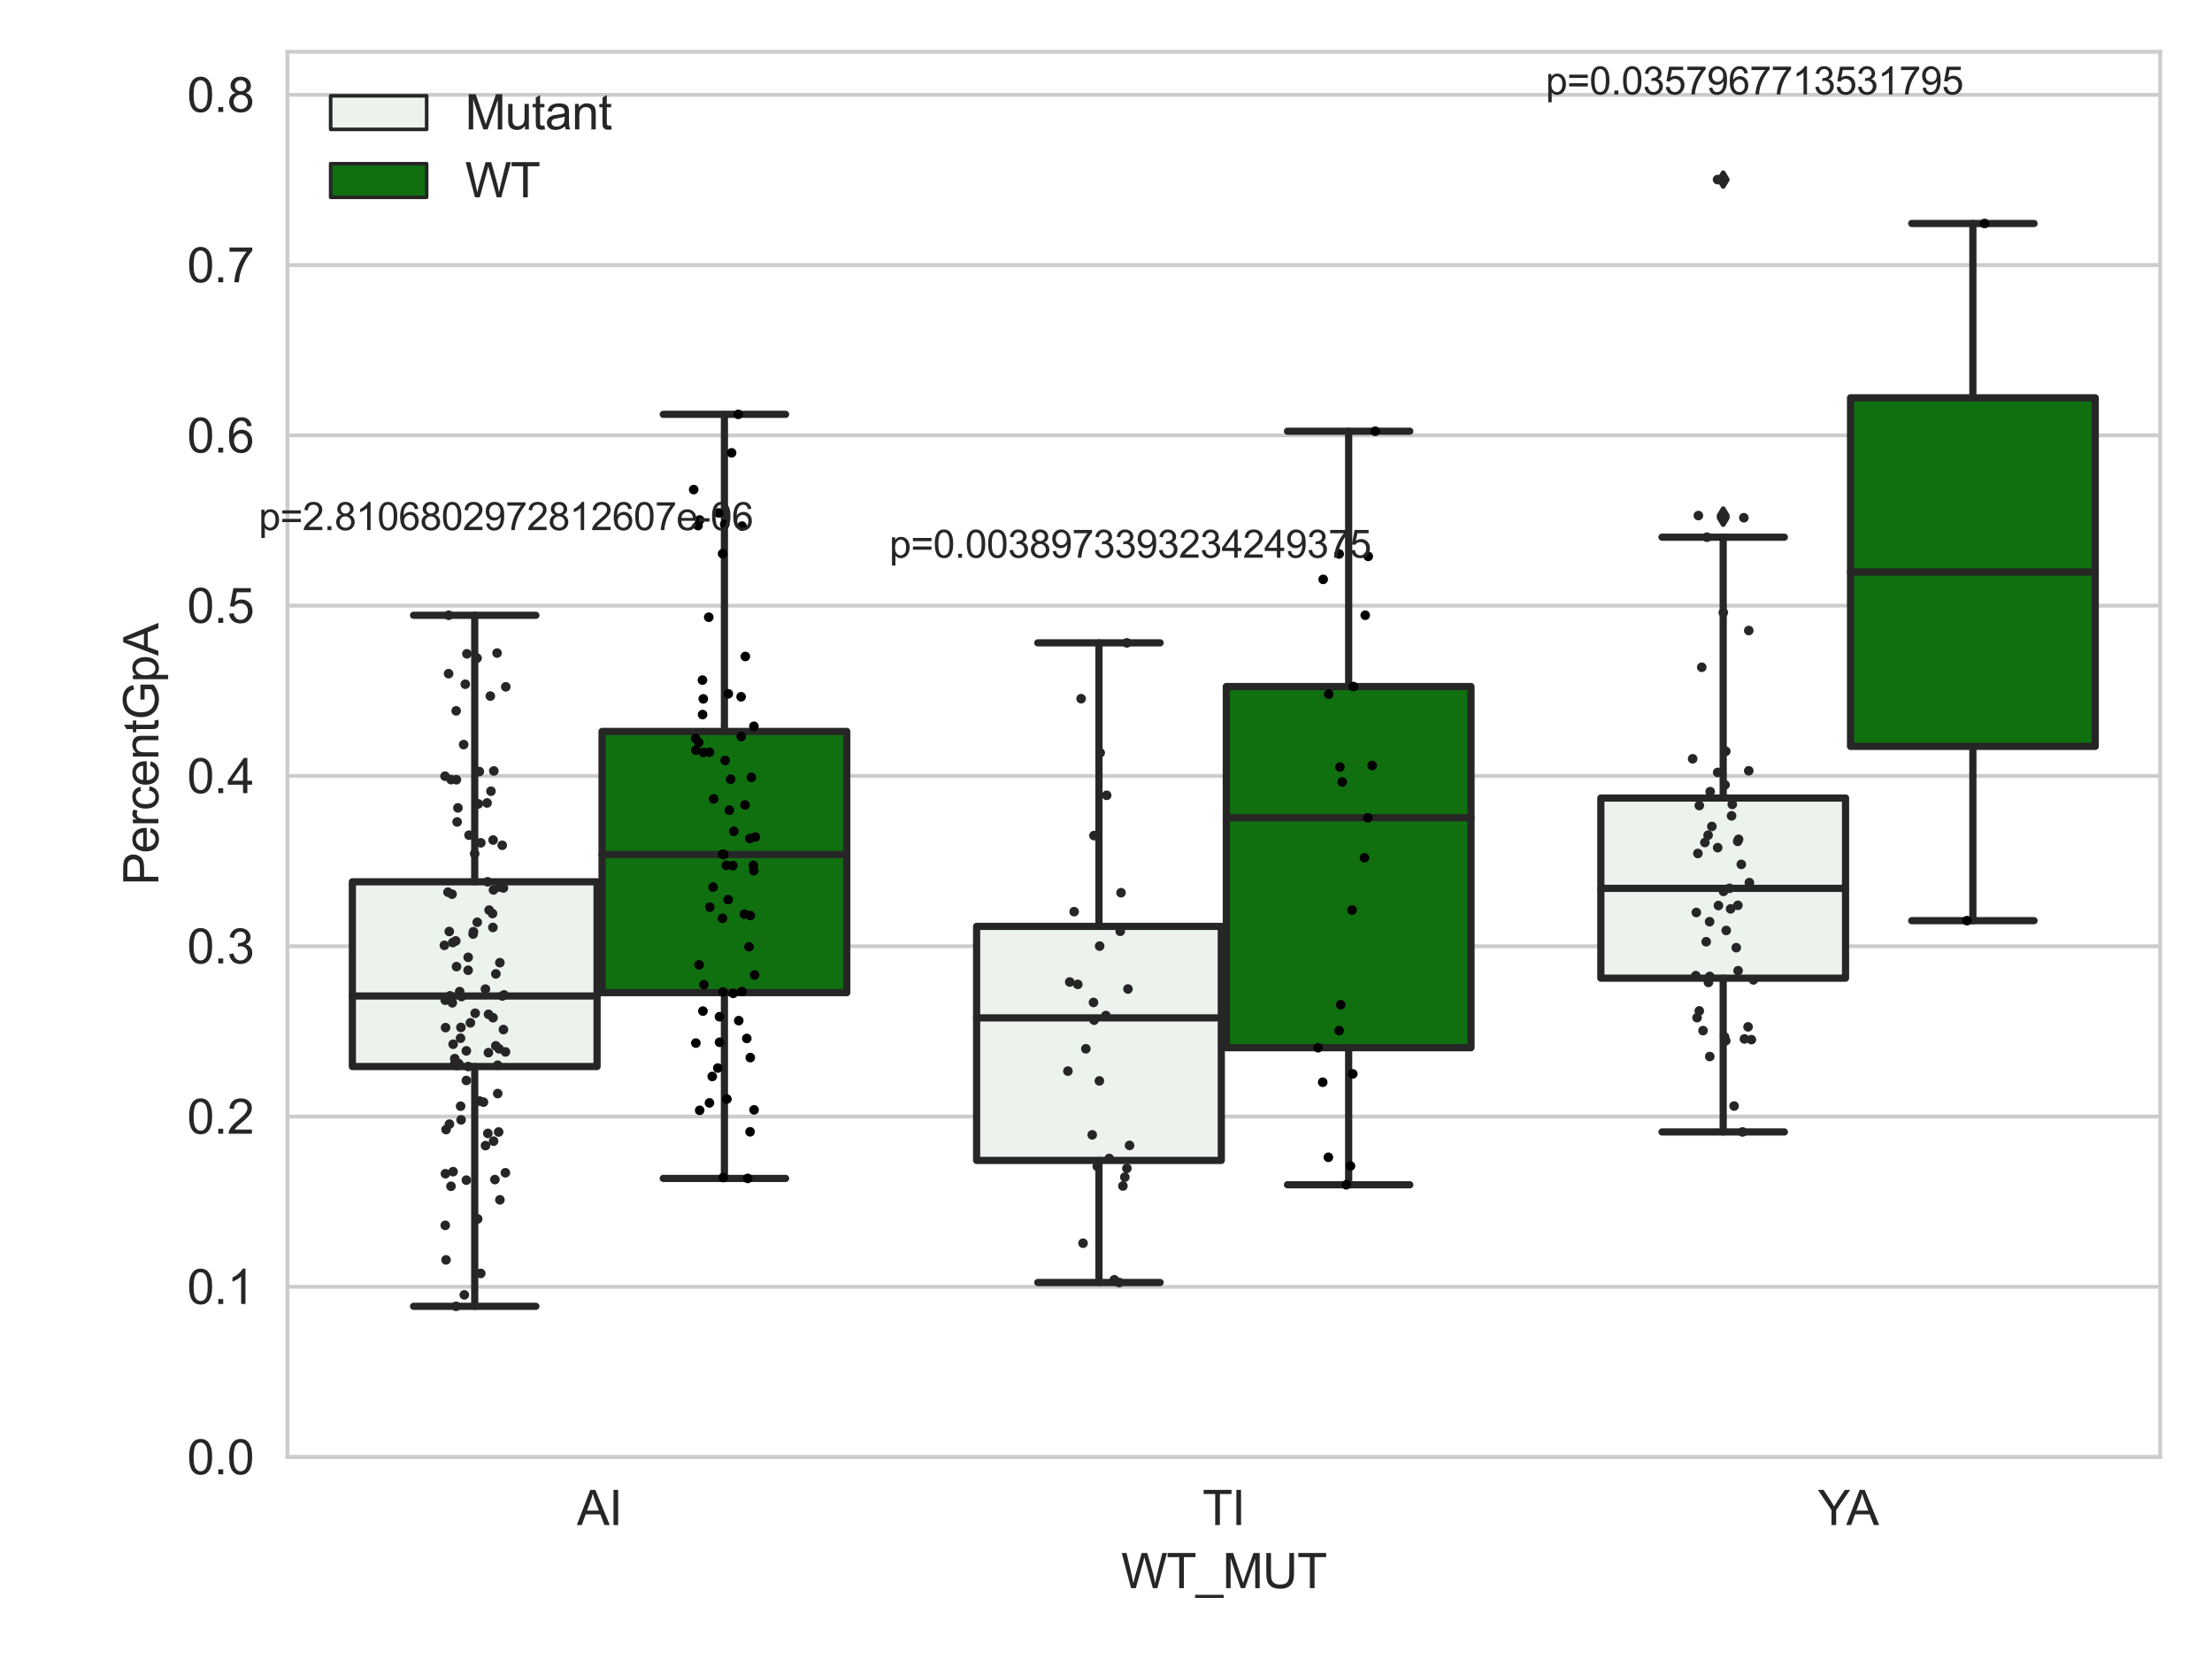 <?xml version="1.0" encoding="utf-8" standalone="no"?>
<!DOCTYPE svg PUBLIC "-//W3C//DTD SVG 1.1//EN"
  "http://www.w3.org/Graphics/SVG/1.1/DTD/svg11.dtd">
<svg xmlns:xlink="http://www.w3.org/1999/xlink" width="460.8pt" height="345.6pt" viewBox="0 0 460.8 345.6" xmlns="http://www.w3.org/2000/svg" version="1.1">
 <defs>
  <style type="text/css">*{stroke-linejoin: round; stroke-linecap: butt}</style>
 </defs>
 <g id="figure_1">
  <g id="patch_1">
   <path d="M 0 345.6 
L 460.8 345.6 
L 460.8 0 
L 0 0 
z
" style="fill: #ffffff"/>
  </g>
  <g id="axes_1">
   <g id="patch_2">
    <path d="M 59.881 303.539 
L 450 303.539 
L 450 10.8 
L 59.881 10.8 
z
" style="fill: #ffffff"/>
   </g>
   <g id="matplotlib.axis_1">
    <g id="xtick_1">
     <g id="text_1">
      <!-- AI -->
      <g style="fill: #262626" transform="translate(120.177 317.697)scale(0.1 -0.1)">
       <defs>
        <path id="ArialMT-41" d="M -9 0 
L 1750 4581 
L 2403 4581 
L 4278 0 
L 3588 0 
L 3053 1388 
L 1138 1388 
L 634 0 
L -9 0 
z
M 1313 1881 
L 2866 1881 
L 2388 3150 
Q 2169 3728 2063 4100 
Q 1975 3659 1816 3225 
L 1313 1881 
z
" transform="scale(0.016)"/>
        <path id="ArialMT-49" d="M 597 0 
L 597 4581 
L 1203 4581 
L 1203 0 
L 597 0 
z
" transform="scale(0.016)"/>
       </defs>
       <use xlink:href="#ArialMT-41"/>
       <use xlink:href="#ArialMT-49" x="66.699"/>
      </g>
     </g>
    </g>
    <g id="xtick_2">
     <g id="text_2">
      <!-- TI -->
      <g style="fill: #262626" transform="translate(250.498 317.697)scale(0.1 -0.1)">
       <defs>
        <path id="ArialMT-54" d="M 1659 0 
L 1659 4041 
L 150 4041 
L 150 4581 
L 3781 4581 
L 3781 4041 
L 2266 4041 
L 2266 0 
L 1659 0 
z
" transform="scale(0.016)"/>
       </defs>
       <use xlink:href="#ArialMT-54"/>
       <use xlink:href="#ArialMT-49" x="61.084"/>
      </g>
     </g>
    </g>
    <g id="xtick_3">
     <g id="text_3">
      <!-- YA -->
      <g style="fill: #262626" transform="translate(378.679 317.697)scale(0.1 -0.1)">
       <defs>
        <path id="ArialMT-59" d="M 1784 0 
L 1784 1941 
L 19 4581 
L 756 4581 
L 1659 3200 
Q 1909 2813 2125 2425 
Q 2331 2784 2625 3234 
L 3513 4581 
L 4219 4581 
L 2391 1941 
L 2391 0 
L 1784 0 
z
" transform="scale(0.016)"/>
       </defs>
       <use xlink:href="#ArialMT-59"/>
       <use xlink:href="#ArialMT-41" x="59.324"/>
      </g>
     </g>
    </g>
    <g id="text_4">
     <!-- WT_MUT -->
     <g style="fill: #262626" transform="translate(233.557 330.842)scale(0.1 -0.1)">
      <defs>
       <path id="ArialMT-57" d="M 1294 0 
L 78 4581 
L 700 4581 
L 1397 1578 
Q 1509 1106 1591 641 
Q 1766 1375 1797 1488 
L 2669 4581 
L 3400 4581 
L 4056 2263 
Q 4303 1400 4413 641 
Q 4500 1075 4641 1638 
L 5359 4581 
L 5969 4581 
L 4713 0 
L 4128 0 
L 3163 3491 
Q 3041 3928 3019 4028 
Q 2947 3713 2884 3491 
L 1913 0 
L 1294 0 
z
" transform="scale(0.016)"/>
       <path id="ArialMT-5f" d="M -97 -1272 
L -97 -866 
L 3631 -866 
L 3631 -1272 
L -97 -1272 
z
" transform="scale(0.016)"/>
       <path id="ArialMT-4d" d="M 475 0 
L 475 4581 
L 1388 4581 
L 2472 1338 
Q 2622 884 2691 659 
Q 2769 909 2934 1394 
L 4031 4581 
L 4847 4581 
L 4847 0 
L 4263 0 
L 4263 3834 
L 2931 0 
L 2384 0 
L 1059 3900 
L 1059 0 
L 475 0 
z
" transform="scale(0.016)"/>
       <path id="ArialMT-55" d="M 3500 4581 
L 4106 4581 
L 4106 1934 
Q 4106 1244 3950 837 
Q 3794 431 3386 176 
Q 2978 -78 2316 -78 
Q 1672 -78 1262 144 
Q 853 366 678 786 
Q 503 1206 503 1934 
L 503 4581 
L 1109 4581 
L 1109 1938 
Q 1109 1341 1220 1058 
Q 1331 775 1601 622 
Q 1872 469 2263 469 
Q 2931 469 3215 772 
Q 3500 1075 3500 1938 
L 3500 4581 
z
" transform="scale(0.016)"/>
      </defs>
      <use xlink:href="#ArialMT-57"/>
      <use xlink:href="#ArialMT-54" x="94.385"/>
      <use xlink:href="#ArialMT-5f" x="155.469"/>
      <use xlink:href="#ArialMT-4d" x="211.084"/>
      <use xlink:href="#ArialMT-55" x="294.385"/>
      <use xlink:href="#ArialMT-54" x="366.602"/>
     </g>
    </g>
   </g>
   <g id="matplotlib.axis_2">
    <g id="ytick_1">
     <g id="line2d_1">
      <path d="M 59.881 303.539 
L 450 303.539 
" clip-path="url(#p1ed47bf449)" style="fill: none; stroke: #cccccc; stroke-width: 0.8; stroke-linecap: round"/>
     </g>
     <g id="text_5">
      <!-- 0.0 -->
      <g style="fill: #262626" transform="translate(38.981 307.118)scale(0.1 -0.1)">
       <defs>
        <path id="ArialMT-30" d="M 266 2259 
Q 266 3072 433 3567 
Q 600 4063 929 4331 
Q 1259 4600 1759 4600 
Q 2128 4600 2406 4451 
Q 2684 4303 2865 4023 
Q 3047 3744 3150 3342 
Q 3253 2941 3253 2259 
Q 3253 1453 3087 958 
Q 2922 463 2592 192 
Q 2263 -78 1759 -78 
Q 1097 -78 719 397 
Q 266 969 266 2259 
z
M 844 2259 
Q 844 1131 1108 757 
Q 1372 384 1759 384 
Q 2147 384 2411 759 
Q 2675 1134 2675 2259 
Q 2675 3391 2411 3762 
Q 2147 4134 1753 4134 
Q 1366 4134 1134 3806 
Q 844 3388 844 2259 
z
" transform="scale(0.016)"/>
        <path id="ArialMT-2e" d="M 581 0 
L 581 641 
L 1222 641 
L 1222 0 
L 581 0 
z
" transform="scale(0.016)"/>
       </defs>
       <use xlink:href="#ArialMT-30"/>
       <use xlink:href="#ArialMT-2e" x="55.615"/>
       <use xlink:href="#ArialMT-30" x="83.398"/>
      </g>
     </g>
    </g>
    <g id="ytick_2">
     <g id="line2d_2">
      <path d="M 59.881 268.065 
L 450 268.065 
" clip-path="url(#p1ed47bf449)" style="fill: none; stroke: #cccccc; stroke-width: 0.8; stroke-linecap: round"/>
     </g>
     <g id="text_6">
      <!-- 0.1 -->
      <g style="fill: #262626" transform="translate(38.981 271.644)scale(0.1 -0.1)">
       <defs>
        <path id="ArialMT-31" d="M 2384 0 
L 1822 0 
L 1822 3584 
Q 1619 3391 1289 3197 
Q 959 3003 697 2906 
L 697 3450 
Q 1169 3672 1522 3987 
Q 1875 4303 2022 4600 
L 2384 4600 
L 2384 0 
z
" transform="scale(0.016)"/>
       </defs>
       <use xlink:href="#ArialMT-30"/>
       <use xlink:href="#ArialMT-2e" x="55.615"/>
       <use xlink:href="#ArialMT-31" x="83.398"/>
      </g>
     </g>
    </g>
    <g id="ytick_3">
     <g id="line2d_3">
      <path d="M 59.881 232.591 
L 450 232.591 
" clip-path="url(#p1ed47bf449)" style="fill: none; stroke: #cccccc; stroke-width: 0.8; stroke-linecap: round"/>
     </g>
     <g id="text_7">
      <!-- 0.2 -->
      <g style="fill: #262626" transform="translate(38.981 236.17)scale(0.1 -0.1)">
       <defs>
        <path id="ArialMT-32" d="M 3222 541 
L 3222 0 
L 194 0 
Q 188 203 259 391 
Q 375 700 629 1000 
Q 884 1300 1366 1694 
Q 2113 2306 2375 2664 
Q 2638 3022 2638 3341 
Q 2638 3675 2398 3904 
Q 2159 4134 1775 4134 
Q 1369 4134 1125 3890 
Q 881 3647 878 3216 
L 300 3275 
Q 359 3922 746 4261 
Q 1134 4600 1788 4600 
Q 2447 4600 2831 4234 
Q 3216 3869 3216 3328 
Q 3216 3053 3103 2787 
Q 2991 2522 2730 2228 
Q 2469 1934 1863 1422 
Q 1356 997 1212 845 
Q 1069 694 975 541 
L 3222 541 
z
" transform="scale(0.016)"/>
       </defs>
       <use xlink:href="#ArialMT-30"/>
       <use xlink:href="#ArialMT-2e" x="55.615"/>
       <use xlink:href="#ArialMT-32" x="83.398"/>
      </g>
     </g>
    </g>
    <g id="ytick_4">
     <g id="line2d_4">
      <path d="M 59.881 197.117 
L 450 197.117 
" clip-path="url(#p1ed47bf449)" style="fill: none; stroke: #cccccc; stroke-width: 0.8; stroke-linecap: round"/>
     </g>
     <g id="text_8">
      <!-- 0.3 -->
      <g style="fill: #262626" transform="translate(38.981 200.696)scale(0.1 -0.1)">
       <defs>
        <path id="ArialMT-33" d="M 269 1209 
L 831 1284 
Q 928 806 1161 595 
Q 1394 384 1728 384 
Q 2125 384 2398 659 
Q 2672 934 2672 1341 
Q 2672 1728 2419 1979 
Q 2166 2231 1775 2231 
Q 1616 2231 1378 2169 
L 1441 2663 
Q 1497 2656 1531 2656 
Q 1891 2656 2178 2843 
Q 2466 3031 2466 3422 
Q 2466 3731 2256 3934 
Q 2047 4138 1716 4138 
Q 1388 4138 1169 3931 
Q 950 3725 888 3313 
L 325 3413 
Q 428 3978 793 4289 
Q 1159 4600 1703 4600 
Q 2078 4600 2393 4439 
Q 2709 4278 2876 4000 
Q 3044 3722 3044 3409 
Q 3044 3113 2884 2869 
Q 2725 2625 2413 2481 
Q 2819 2388 3044 2092 
Q 3269 1797 3269 1353 
Q 3269 753 2831 336 
Q 2394 -81 1725 -81 
Q 1122 -81 723 278 
Q 325 638 269 1209 
z
" transform="scale(0.016)"/>
       </defs>
       <use xlink:href="#ArialMT-30"/>
       <use xlink:href="#ArialMT-2e" x="55.615"/>
       <use xlink:href="#ArialMT-33" x="83.398"/>
      </g>
     </g>
    </g>
    <g id="ytick_5">
     <g id="line2d_5">
      <path d="M 59.881 161.644 
L 450 161.644 
" clip-path="url(#p1ed47bf449)" style="fill: none; stroke: #cccccc; stroke-width: 0.8; stroke-linecap: round"/>
     </g>
     <g id="text_9">
      <!-- 0.4 -->
      <g style="fill: #262626" transform="translate(38.981 165.223)scale(0.1 -0.1)">
       <defs>
        <path id="ArialMT-34" d="M 2069 0 
L 2069 1097 
L 81 1097 
L 81 1613 
L 2172 4581 
L 2631 4581 
L 2631 1613 
L 3250 1613 
L 3250 1097 
L 2631 1097 
L 2631 0 
L 2069 0 
z
M 2069 1613 
L 2069 3678 
L 634 1613 
L 2069 1613 
z
" transform="scale(0.016)"/>
       </defs>
       <use xlink:href="#ArialMT-30"/>
       <use xlink:href="#ArialMT-2e" x="55.615"/>
       <use xlink:href="#ArialMT-34" x="83.398"/>
      </g>
     </g>
    </g>
    <g id="ytick_6">
     <g id="line2d_6">
      <path d="M 59.881 126.17 
L 450 126.17 
" clip-path="url(#p1ed47bf449)" style="fill: none; stroke: #cccccc; stroke-width: 0.8; stroke-linecap: round"/>
     </g>
     <g id="text_10">
      <!-- 0.5 -->
      <g style="fill: #262626" transform="translate(38.981 129.749)scale(0.1 -0.1)">
       <defs>
        <path id="ArialMT-35" d="M 266 1200 
L 856 1250 
Q 922 819 1161 601 
Q 1400 384 1738 384 
Q 2144 384 2425 690 
Q 2706 997 2706 1503 
Q 2706 1984 2436 2262 
Q 2166 2541 1728 2541 
Q 1456 2541 1237 2417 
Q 1019 2294 894 2097 
L 366 2166 
L 809 4519 
L 3088 4519 
L 3088 3981 
L 1259 3981 
L 1013 2750 
Q 1425 3038 1878 3038 
Q 2478 3038 2890 2622 
Q 3303 2206 3303 1553 
Q 3303 931 2941 478 
Q 2500 -78 1738 -78 
Q 1113 -78 717 272 
Q 322 622 266 1200 
z
" transform="scale(0.016)"/>
       </defs>
       <use xlink:href="#ArialMT-30"/>
       <use xlink:href="#ArialMT-2e" x="55.615"/>
       <use xlink:href="#ArialMT-35" x="83.398"/>
      </g>
     </g>
    </g>
    <g id="ytick_7">
     <g id="line2d_7">
      <path d="M 59.881 90.696 
L 450 90.696 
" clip-path="url(#p1ed47bf449)" style="fill: none; stroke: #cccccc; stroke-width: 0.8; stroke-linecap: round"/>
     </g>
     <g id="text_11">
      <!-- 0.6 -->
      <g style="fill: #262626" transform="translate(38.981 94.275)scale(0.1 -0.1)">
       <defs>
        <path id="ArialMT-36" d="M 3184 3459 
L 2625 3416 
Q 2550 3747 2413 3897 
Q 2184 4138 1850 4138 
Q 1581 4138 1378 3988 
Q 1113 3794 959 3422 
Q 806 3050 800 2363 
Q 1003 2672 1297 2822 
Q 1591 2972 1913 2972 
Q 2475 2972 2870 2558 
Q 3266 2144 3266 1488 
Q 3266 1056 3080 686 
Q 2894 316 2569 119 
Q 2244 -78 1831 -78 
Q 1128 -78 684 439 
Q 241 956 241 2144 
Q 241 3472 731 4075 
Q 1159 4600 1884 4600 
Q 2425 4600 2770 4297 
Q 3116 3994 3184 3459 
z
M 888 1484 
Q 888 1194 1011 928 
Q 1134 663 1356 523 
Q 1578 384 1822 384 
Q 2178 384 2434 671 
Q 2691 959 2691 1453 
Q 2691 1928 2437 2201 
Q 2184 2475 1800 2475 
Q 1419 2475 1153 2201 
Q 888 1928 888 1484 
z
" transform="scale(0.016)"/>
       </defs>
       <use xlink:href="#ArialMT-30"/>
       <use xlink:href="#ArialMT-2e" x="55.615"/>
       <use xlink:href="#ArialMT-36" x="83.398"/>
      </g>
     </g>
    </g>
    <g id="ytick_8">
     <g id="line2d_8">
      <path d="M 59.881 55.222 
L 450 55.222 
" clip-path="url(#p1ed47bf449)" style="fill: none; stroke: #cccccc; stroke-width: 0.8; stroke-linecap: round"/>
     </g>
     <g id="text_12">
      <!-- 0.7 -->
      <g style="fill: #262626" transform="translate(38.981 58.801)scale(0.1 -0.1)">
       <defs>
        <path id="ArialMT-37" d="M 303 3981 
L 303 4522 
L 3269 4522 
L 3269 4084 
Q 2831 3619 2401 2847 
Q 1972 2075 1738 1259 
Q 1569 684 1522 0 
L 944 0 
Q 953 541 1156 1306 
Q 1359 2072 1739 2783 
Q 2119 3494 2547 3981 
L 303 3981 
z
" transform="scale(0.016)"/>
       </defs>
       <use xlink:href="#ArialMT-30"/>
       <use xlink:href="#ArialMT-2e" x="55.615"/>
       <use xlink:href="#ArialMT-37" x="83.398"/>
      </g>
     </g>
    </g>
    <g id="ytick_9">
     <g id="line2d_9">
      <path d="M 59.881 19.749 
L 450 19.749 
" clip-path="url(#p1ed47bf449)" style="fill: none; stroke: #cccccc; stroke-width: 0.8; stroke-linecap: round"/>
     </g>
     <g id="text_13">
      <!-- 0.8 -->
      <g style="fill: #262626" transform="translate(38.981 23.327)scale(0.1 -0.1)">
       <defs>
        <path id="ArialMT-38" d="M 1131 2484 
Q 781 2613 612 2850 
Q 444 3088 444 3419 
Q 444 3919 803 4259 
Q 1163 4600 1759 4600 
Q 2359 4600 2725 4251 
Q 3091 3903 3091 3403 
Q 3091 3084 2923 2848 
Q 2756 2613 2416 2484 
Q 2838 2347 3058 2040 
Q 3278 1734 3278 1309 
Q 3278 722 2862 322 
Q 2447 -78 1769 -78 
Q 1091 -78 675 323 
Q 259 725 259 1325 
Q 259 1772 486 2073 
Q 713 2375 1131 2484 
z
M 1019 3438 
Q 1019 3113 1228 2906 
Q 1438 2700 1772 2700 
Q 2097 2700 2305 2904 
Q 2513 3109 2513 3406 
Q 2513 3716 2298 3927 
Q 2084 4138 1766 4138 
Q 1444 4138 1231 3931 
Q 1019 3725 1019 3438 
z
M 838 1322 
Q 838 1081 952 856 
Q 1066 631 1291 507 
Q 1516 384 1775 384 
Q 2178 384 2440 643 
Q 2703 903 2703 1303 
Q 2703 1709 2433 1975 
Q 2163 2241 1756 2241 
Q 1359 2241 1098 1978 
Q 838 1716 838 1322 
z
" transform="scale(0.016)"/>
       </defs>
       <use xlink:href="#ArialMT-30"/>
       <use xlink:href="#ArialMT-2e" x="55.615"/>
       <use xlink:href="#ArialMT-38" x="83.398"/>
      </g>
     </g>
    </g>
    <g id="text_14">
     <!-- PercentGpA -->
     <g style="fill: #262626" transform="translate(32.994 184.405)rotate(-90)scale(0.1 -0.1)">
      <defs>
       <path id="ArialMT-50" d="M 494 0 
L 494 4581 
L 2222 4581 
Q 2678 4581 2919 4538 
Q 3256 4481 3484 4323 
Q 3713 4166 3852 3881 
Q 3991 3597 3991 3256 
Q 3991 2672 3619 2267 
Q 3247 1863 2275 1863 
L 1100 1863 
L 1100 0 
L 494 0 
z
M 1100 2403 
L 2284 2403 
Q 2872 2403 3119 2622 
Q 3366 2841 3366 3238 
Q 3366 3525 3220 3729 
Q 3075 3934 2838 4000 
Q 2684 4041 2272 4041 
L 1100 4041 
L 1100 2403 
z
" transform="scale(0.016)"/>
       <path id="ArialMT-65" d="M 2694 1069 
L 3275 997 
Q 3138 488 2766 206 
Q 2394 -75 1816 -75 
Q 1088 -75 661 373 
Q 234 822 234 1631 
Q 234 2469 665 2931 
Q 1097 3394 1784 3394 
Q 2450 3394 2872 2941 
Q 3294 2488 3294 1666 
Q 3294 1616 3291 1516 
L 816 1516 
Q 847 969 1125 678 
Q 1403 388 1819 388 
Q 2128 388 2347 550 
Q 2566 713 2694 1069 
z
M 847 1978 
L 2700 1978 
Q 2663 2397 2488 2606 
Q 2219 2931 1791 2931 
Q 1403 2931 1139 2672 
Q 875 2413 847 1978 
z
" transform="scale(0.016)"/>
       <path id="ArialMT-72" d="M 416 0 
L 416 3319 
L 922 3319 
L 922 2816 
Q 1116 3169 1280 3281 
Q 1444 3394 1641 3394 
Q 1925 3394 2219 3213 
L 2025 2691 
Q 1819 2813 1613 2813 
Q 1428 2813 1281 2702 
Q 1134 2591 1072 2394 
Q 978 2094 978 1738 
L 978 0 
L 416 0 
z
" transform="scale(0.016)"/>
       <path id="ArialMT-63" d="M 2588 1216 
L 3141 1144 
Q 3050 572 2676 248 
Q 2303 -75 1759 -75 
Q 1078 -75 664 370 
Q 250 816 250 1647 
Q 250 2184 428 2587 
Q 606 2991 970 3192 
Q 1334 3394 1763 3394 
Q 2303 3394 2647 3120 
Q 2991 2847 3088 2344 
L 2541 2259 
Q 2463 2594 2264 2762 
Q 2066 2931 1784 2931 
Q 1359 2931 1093 2626 
Q 828 2322 828 1663 
Q 828 994 1084 691 
Q 1341 388 1753 388 
Q 2084 388 2306 591 
Q 2528 794 2588 1216 
z
" transform="scale(0.016)"/>
       <path id="ArialMT-6e" d="M 422 0 
L 422 3319 
L 928 3319 
L 928 2847 
Q 1294 3394 1984 3394 
Q 2284 3394 2536 3286 
Q 2788 3178 2913 3003 
Q 3038 2828 3088 2588 
Q 3119 2431 3119 2041 
L 3119 0 
L 2556 0 
L 2556 2019 
Q 2556 2363 2490 2533 
Q 2425 2703 2258 2804 
Q 2091 2906 1866 2906 
Q 1506 2906 1245 2678 
Q 984 2450 984 1813 
L 984 0 
L 422 0 
z
" transform="scale(0.016)"/>
       <path id="ArialMT-74" d="M 1650 503 
L 1731 6 
Q 1494 -44 1306 -44 
Q 1000 -44 831 53 
Q 663 150 594 308 
Q 525 466 525 972 
L 525 2881 
L 113 2881 
L 113 3319 
L 525 3319 
L 525 4141 
L 1084 4478 
L 1084 3319 
L 1650 3319 
L 1650 2881 
L 1084 2881 
L 1084 941 
Q 1084 700 1114 631 
Q 1144 563 1211 522 
Q 1278 481 1403 481 
Q 1497 481 1650 503 
z
" transform="scale(0.016)"/>
       <path id="ArialMT-47" d="M 2638 1797 
L 2638 2334 
L 4578 2338 
L 4578 638 
Q 4131 281 3656 101 
Q 3181 -78 2681 -78 
Q 2006 -78 1454 211 
Q 903 500 622 1047 
Q 341 1594 341 2269 
Q 341 2938 620 3517 
Q 900 4097 1425 4378 
Q 1950 4659 2634 4659 
Q 3131 4659 3532 4498 
Q 3934 4338 4162 4050 
Q 4391 3763 4509 3300 
L 3963 3150 
Q 3859 3500 3706 3700 
Q 3553 3900 3268 4020 
Q 2984 4141 2638 4141 
Q 2222 4141 1919 4014 
Q 1616 3888 1430 3681 
Q 1244 3475 1141 3228 
Q 966 2803 966 2306 
Q 966 1694 1177 1281 
Q 1388 869 1791 669 
Q 2194 469 2647 469 
Q 3041 469 3416 620 
Q 3791 772 3984 944 
L 3984 1797 
L 2638 1797 
z
" transform="scale(0.016)"/>
       <path id="ArialMT-70" d="M 422 -1272 
L 422 3319 
L 934 3319 
L 934 2888 
Q 1116 3141 1344 3267 
Q 1572 3394 1897 3394 
Q 2322 3394 2647 3175 
Q 2972 2956 3137 2557 
Q 3303 2159 3303 1684 
Q 3303 1175 3120 767 
Q 2938 359 2589 142 
Q 2241 -75 1856 -75 
Q 1575 -75 1351 44 
Q 1128 163 984 344 
L 984 -1272 
L 422 -1272 
z
M 931 1641 
Q 931 1000 1190 694 
Q 1450 388 1819 388 
Q 2194 388 2461 705 
Q 2728 1022 2728 1688 
Q 2728 2322 2467 2637 
Q 2206 2953 1844 2953 
Q 1484 2953 1207 2617 
Q 931 2281 931 1641 
z
" transform="scale(0.016)"/>
      </defs>
      <use xlink:href="#ArialMT-50"/>
      <use xlink:href="#ArialMT-65" x="66.699"/>
      <use xlink:href="#ArialMT-72" x="122.314"/>
      <use xlink:href="#ArialMT-63" x="155.615"/>
      <use xlink:href="#ArialMT-65" x="205.615"/>
      <use xlink:href="#ArialMT-6e" x="261.23"/>
      <use xlink:href="#ArialMT-74" x="316.846"/>
      <use xlink:href="#ArialMT-47" x="344.629"/>
      <use xlink:href="#ArialMT-70" x="422.412"/>
      <use xlink:href="#ArialMT-41" x="478.027"/>
     </g>
    </g>
   </g>
   <g id="patch_3">
    <path d="M 73.405 222.18 
L 124.381 222.18 
L 124.381 183.694 
L 73.405 183.694 
L 73.405 222.18 
z
" clip-path="url(#p1ed47bf449)" style="fill: #ecf2ec; stroke: #262626; stroke-width: 1.5; stroke-linejoin: miter"/>
   </g>
   <g id="patch_4">
    <path d="M 125.421 206.785 
L 176.397 206.785 
L 176.397 152.368 
L 125.421 152.368 
L 125.421 206.785 
z
" clip-path="url(#p1ed47bf449)" style="fill: #107010; stroke: #262626; stroke-width: 1.5; stroke-linejoin: miter"/>
   </g>
   <g id="patch_5">
    <path d="M 203.445 241.739 
L 254.42 241.739 
L 254.42 192.985 
L 203.445 192.985 
L 203.445 241.739 
z
" clip-path="url(#p1ed47bf449)" style="fill: #ecf2ec; stroke: #262626; stroke-width: 1.5; stroke-linejoin: miter"/>
   </g>
   <g id="patch_6">
    <path d="M 255.461 218.263 
L 306.436 218.263 
L 306.436 143.015 
L 255.461 143.015 
L 255.461 218.263 
z
" clip-path="url(#p1ed47bf449)" style="fill: #107010; stroke: #262626; stroke-width: 1.5; stroke-linejoin: miter"/>
   </g>
   <g id="patch_7">
    <path d="M 333.485 203.769 
L 384.46 203.769 
L 384.46 166.242 
L 333.485 166.242 
L 333.485 203.769 
z
" clip-path="url(#p1ed47bf449)" style="fill: #ecf2ec; stroke: #262626; stroke-width: 1.5; stroke-linejoin: miter"/>
   </g>
   <g id="patch_8">
    <path d="M 385.5 155.483 
L 436.476 155.483 
L 436.476 82.868 
L 385.5 82.868 
L 385.5 155.483 
z
" clip-path="url(#p1ed47bf449)" style="fill: #107010; stroke: #262626; stroke-width: 1.5; stroke-linejoin: miter"/>
   </g>
   <g id="patch_9">
    <path d="M 124.901 303.539 
L 124.901 303.539 
L 124.901 303.539 
L 124.901 303.539 
z
" clip-path="url(#p1ed47bf449)" style="fill: #ecf2ec; stroke: #262626; stroke-width: 0.75; stroke-linejoin: miter"/>
   </g>
   <g id="patch_10">
    <path d="M 124.901 303.539 
L 124.901 303.539 
L 124.901 303.539 
L 124.901 303.539 
z
" clip-path="url(#p1ed47bf449)" style="fill: #107010; stroke: #262626; stroke-width: 0.75; stroke-linejoin: miter"/>
   </g>
   <g id="PathCollection_1"/>
   <g id="PathCollection_2"/>
   <g id="line2d_10">
    <path d="M 98.893 222.18 
L 98.893 272.13 
" clip-path="url(#p1ed47bf449)" style="fill: none; stroke: #262626; stroke-width: 1.5; stroke-linecap: round"/>
   </g>
   <g id="line2d_11">
    <path d="M 98.893 183.694 
L 98.893 128.171 
" clip-path="url(#p1ed47bf449)" style="fill: none; stroke: #262626; stroke-width: 1.5; stroke-linecap: round"/>
   </g>
   <g id="line2d_12">
    <path d="M 86.149 272.13 
L 111.637 272.13 
" clip-path="url(#p1ed47bf449)" style="fill: none; stroke: #262626; stroke-width: 1.5; stroke-linecap: round"/>
   </g>
   <g id="line2d_13">
    <path d="M 86.149 128.171 
L 111.637 128.171 
" clip-path="url(#p1ed47bf449)" style="fill: none; stroke: #262626; stroke-width: 1.5; stroke-linecap: round"/>
   </g>
   <g id="line2d_14"/>
   <g id="line2d_15">
    <path d="M 150.909 206.785 
L 150.909 245.485 
" clip-path="url(#p1ed47bf449)" style="fill: none; stroke: #262626; stroke-width: 1.5; stroke-linecap: round"/>
   </g>
   <g id="line2d_16">
    <path d="M 150.909 152.368 
L 150.909 86.314 
" clip-path="url(#p1ed47bf449)" style="fill: none; stroke: #262626; stroke-width: 1.5; stroke-linecap: round"/>
   </g>
   <g id="line2d_17">
    <path d="M 138.165 245.485 
L 163.653 245.485 
" clip-path="url(#p1ed47bf449)" style="fill: none; stroke: #262626; stroke-width: 1.5; stroke-linecap: round"/>
   </g>
   <g id="line2d_18">
    <path d="M 138.165 86.314 
L 163.653 86.314 
" clip-path="url(#p1ed47bf449)" style="fill: none; stroke: #262626; stroke-width: 1.5; stroke-linecap: round"/>
   </g>
   <g id="line2d_19"/>
   <g id="line2d_20">
    <path d="M 228.933 241.739 
L 228.933 267.172 
" clip-path="url(#p1ed47bf449)" style="fill: none; stroke: #262626; stroke-width: 1.5; stroke-linecap: round"/>
   </g>
   <g id="line2d_21">
    <path d="M 228.933 192.985 
L 228.933 133.92 
" clip-path="url(#p1ed47bf449)" style="fill: none; stroke: #262626; stroke-width: 1.5; stroke-linecap: round"/>
   </g>
   <g id="line2d_22">
    <path d="M 216.189 267.172 
L 241.677 267.172 
" clip-path="url(#p1ed47bf449)" style="fill: none; stroke: #262626; stroke-width: 1.5; stroke-linecap: round"/>
   </g>
   <g id="line2d_23">
    <path d="M 216.189 133.92 
L 241.677 133.92 
" clip-path="url(#p1ed47bf449)" style="fill: none; stroke: #262626; stroke-width: 1.5; stroke-linecap: round"/>
   </g>
   <g id="line2d_24"/>
   <g id="line2d_25">
    <path d="M 280.949 218.263 
L 280.949 246.811 
" clip-path="url(#p1ed47bf449)" style="fill: none; stroke: #262626; stroke-width: 1.5; stroke-linecap: round"/>
   </g>
   <g id="line2d_26">
    <path d="M 280.949 143.015 
L 280.949 89.832 
" clip-path="url(#p1ed47bf449)" style="fill: none; stroke: #262626; stroke-width: 1.5; stroke-linecap: round"/>
   </g>
   <g id="line2d_27">
    <path d="M 268.205 246.811 
L 293.692 246.811 
" clip-path="url(#p1ed47bf449)" style="fill: none; stroke: #262626; stroke-width: 1.5; stroke-linecap: round"/>
   </g>
   <g id="line2d_28">
    <path d="M 268.205 89.832 
L 293.692 89.832 
" clip-path="url(#p1ed47bf449)" style="fill: none; stroke: #262626; stroke-width: 1.5; stroke-linecap: round"/>
   </g>
   <g id="line2d_29"/>
   <g id="line2d_30">
    <path d="M 358.972 203.769 
L 358.972 235.807 
" clip-path="url(#p1ed47bf449)" style="fill: none; stroke: #262626; stroke-width: 1.5; stroke-linecap: round"/>
   </g>
   <g id="line2d_31">
    <path d="M 358.972 166.242 
L 358.972 111.903 
" clip-path="url(#p1ed47bf449)" style="fill: none; stroke: #262626; stroke-width: 1.5; stroke-linecap: round"/>
   </g>
   <g id="line2d_32">
    <path d="M 346.228 235.807 
L 371.716 235.807 
" clip-path="url(#p1ed47bf449)" style="fill: none; stroke: #262626; stroke-width: 1.5; stroke-linecap: round"/>
   </g>
   <g id="line2d_33">
    <path d="M 346.228 111.903 
L 371.716 111.903 
" clip-path="url(#p1ed47bf449)" style="fill: none; stroke: #262626; stroke-width: 1.5; stroke-linecap: round"/>
   </g>
   <g id="line2d_34">
    <defs>
     <path id="mc8594c3c49" d="M -0 1.414 
L 0.849 0 
L 0 -1.414 
L -0.849 -0 
z
" style="stroke: #262626; stroke-linejoin: miter"/>
    </defs>
    <g clip-path="url(#p1ed47bf449)">
     <use xlink:href="#mc8594c3c49" x="358.972" y="107.856" style="fill: #262626; stroke: #262626; stroke-linejoin: miter"/>
     <use xlink:href="#mc8594c3c49" x="358.972" y="107.397" style="fill: #262626; stroke: #262626; stroke-linejoin: miter"/>
     <use xlink:href="#mc8594c3c49" x="358.972" y="37.413" style="fill: #262626; stroke: #262626; stroke-linejoin: miter"/>
    </g>
   </g>
   <g id="line2d_35">
    <path d="M 410.988 155.483 
L 410.988 191.791 
" clip-path="url(#p1ed47bf449)" style="fill: none; stroke: #262626; stroke-width: 1.5; stroke-linecap: round"/>
   </g>
   <g id="line2d_36">
    <path d="M 410.988 82.868 
L 410.988 46.56 
" clip-path="url(#p1ed47bf449)" style="fill: none; stroke: #262626; stroke-width: 1.5; stroke-linecap: round"/>
   </g>
   <g id="line2d_37">
    <path d="M 398.244 191.791 
L 423.732 191.791 
" clip-path="url(#p1ed47bf449)" style="fill: none; stroke: #262626; stroke-width: 1.5; stroke-linecap: round"/>
   </g>
   <g id="line2d_38">
    <path d="M 398.244 46.56 
L 423.732 46.56 
" clip-path="url(#p1ed47bf449)" style="fill: none; stroke: #262626; stroke-width: 1.5; stroke-linecap: round"/>
   </g>
   <g id="line2d_39"/>
   <g id="line2d_40">
    <path d="M 73.405 207.478 
L 124.381 207.478 
" clip-path="url(#p1ed47bf449)" style="fill: none; stroke: #262626; stroke-width: 1.5; stroke-linecap: round"/>
   </g>
   <g id="line2d_41">
    <path d="M 125.421 178.008 
L 176.397 178.008 
" clip-path="url(#p1ed47bf449)" style="fill: none; stroke: #262626; stroke-width: 1.5; stroke-linecap: round"/>
   </g>
   <g id="line2d_42">
    <path d="M 203.445 212.042 
L 254.42 212.042 
" clip-path="url(#p1ed47bf449)" style="fill: none; stroke: #262626; stroke-width: 1.5; stroke-linecap: round"/>
   </g>
   <g id="line2d_43">
    <path d="M 255.461 170.351 
L 306.436 170.351 
" clip-path="url(#p1ed47bf449)" style="fill: none; stroke: #262626; stroke-width: 1.5; stroke-linecap: round"/>
   </g>
   <g id="line2d_44">
    <path d="M 333.485 185.053 
L 384.46 185.053 
" clip-path="url(#p1ed47bf449)" style="fill: none; stroke: #262626; stroke-width: 1.5; stroke-linecap: round"/>
   </g>
   <g id="line2d_45">
    <path d="M 385.5 119.175 
L 436.476 119.175 
" clip-path="url(#p1ed47bf449)" style="fill: none; stroke: #262626; stroke-width: 1.5; stroke-linecap: round"/>
   </g>
   <g id="patch_11">
    <path d="M 59.881 303.539 
L 59.881 10.8 
" style="fill: none; stroke: #cccccc; stroke-width: 0.8; stroke-linejoin: miter; stroke-linecap: square"/>
   </g>
   <g id="patch_12">
    <path d="M 450 303.539 
L 450 10.8 
" style="fill: none; stroke: #cccccc; stroke-width: 0.8; stroke-linejoin: miter; stroke-linecap: square"/>
   </g>
   <g id="patch_13">
    <path d="M 59.881 303.539 
L 450 303.539 
" style="fill: none; stroke: #cccccc; stroke-width: 0.8; stroke-linejoin: miter; stroke-linecap: square"/>
   </g>
   <g id="patch_14">
    <path d="M 59.881 10.8 
L 450 10.8 
" style="fill: none; stroke: #cccccc; stroke-width: 0.8; stroke-linejoin: miter; stroke-linecap: square"/>
   </g>
   <g id="PathCollection_3">
    <defs>
     <path id="C0_0_d0af460337" d="M 0 1 
C 0.265 1 0.52 0.895 0.707 0.707 
C 0.895 0.52 1 0.265 1 -0 
C 1 -0.265 0.895 -0.52 0.707 -0.707 
C 0.52 -0.895 0.265 -1 0 -1 
C -0.265 -1 -0.52 -0.895 -0.707 -0.707 
C -0.895 -0.52 -1 -0.265 -1 0 
C -1 0.265 -0.895 0.52 -0.707 0.707 
C -0.52 0.895 -0.265 1 0 1 
z
"/>
    </defs>
    <g clip-path="url(#p1ed47bf449)">
     <use xlink:href="#C0_0_d0af460337" x="93.48" y="128.171" style="fill: #262626"/>
    </g>
    <g clip-path="url(#p1ed47bf449)">
     <use xlink:href="#C0_0_d0af460337" x="93.45" y="140.337" style="fill: #262626"/>
    </g>
    <g clip-path="url(#p1ed47bf449)">
     <use xlink:href="#C0_0_d0af460337" x="92.923" y="235.311" style="fill: #262626"/>
    </g>
    <g clip-path="url(#p1ed47bf449)">
     <use xlink:href="#C0_0_d0af460337" x="93.589" y="194.047" style="fill: #262626"/>
    </g>
    <g clip-path="url(#p1ed47bf449)">
     <use xlink:href="#C0_0_d0af460337" x="101.576" y="183.694" style="fill: #262626"/>
    </g>
    <g clip-path="url(#p1ed47bf449)">
     <use xlink:href="#C0_0_d0af460337" x="101.89" y="189.585" style="fill: #262626"/>
    </g>
    <g clip-path="url(#p1ed47bf449)">
     <use xlink:href="#C0_0_d0af460337" x="105.303" y="219.127" style="fill: #262626"/>
    </g>
    <g clip-path="url(#p1ed47bf449)">
     <use xlink:href="#C0_0_d0af460337" x="104.098" y="184.786" style="fill: #262626"/>
    </g>
    <g clip-path="url(#p1ed47bf449)">
     <use xlink:href="#C0_0_d0af460337" x="101.139" y="238.656" style="fill: #262626"/>
    </g>
    <g clip-path="url(#p1ed47bf449)">
     <use xlink:href="#C0_0_d0af460337" x="98.99" y="211.079" style="fill: #262626"/>
    </g>
    <g clip-path="url(#p1ed47bf449)">
     <use xlink:href="#C0_0_d0af460337" x="96.929" y="142.534" style="fill: #262626"/>
    </g>
    <g clip-path="url(#p1ed47bf449)">
     <use xlink:href="#C0_0_d0af460337" x="99.647" y="167.465" style="fill: #262626"/>
    </g>
    <g clip-path="url(#p1ed47bf449)">
     <use xlink:href="#C0_0_d0af460337" x="96.15" y="207.601" style="fill: #262626"/>
    </g>
    <g clip-path="url(#p1ed47bf449)">
     <use xlink:href="#C0_0_d0af460337" x="103.29" y="217.868" style="fill: #262626"/>
    </g>
    <g clip-path="url(#p1ed47bf449)">
     <use xlink:href="#C0_0_d0af460337" x="99.512" y="253.923" style="fill: #262626"/>
    </g>
    <g clip-path="url(#p1ed47bf449)">
     <use xlink:href="#C0_0_d0af460337" x="102.146" y="145.005" style="fill: #262626"/>
    </g>
    <g clip-path="url(#p1ed47bf449)">
     <use xlink:href="#C0_0_d0af460337" x="102.872" y="160.605" style="fill: #262626"/>
    </g>
    <g clip-path="url(#p1ed47bf449)">
     <use xlink:href="#C0_0_d0af460337" x="97.527" y="199.426" style="fill: #262626"/>
    </g>
    <g clip-path="url(#p1ed47bf449)">
     <use xlink:href="#C0_0_d0af460337" x="101.122" y="206.047" style="fill: #262626"/>
    </g>
    <g clip-path="url(#p1ed47bf449)">
     <use xlink:href="#C0_0_d0af460337" x="102.724" y="174.997" style="fill: #262626"/>
    </g>
    <g clip-path="url(#p1ed47bf449)">
     <use xlink:href="#C0_0_d0af460337" x="96.056" y="233.283" style="fill: #262626"/>
    </g>
    <g clip-path="url(#p1ed47bf449)">
     <use xlink:href="#C0_0_d0af460337" x="95.936" y="216.284" style="fill: #262626"/>
    </g>
    <g clip-path="url(#p1ed47bf449)">
     <use xlink:href="#C0_0_d0af460337" x="92.789" y="244.504" style="fill: #262626"/>
    </g>
    <g clip-path="url(#p1ed47bf449)">
     <use xlink:href="#C0_0_d0af460337" x="94.17" y="186.27" style="fill: #262626"/>
    </g>
    <g clip-path="url(#p1ed47bf449)">
     <use xlink:href="#C0_0_d0af460337" x="104.664" y="207.478" style="fill: #262626"/>
    </g>
    <g clip-path="url(#p1ed47bf449)">
     <use xlink:href="#C0_0_d0af460337" x="100.718" y="229.598" style="fill: #262626"/>
    </g>
    <g clip-path="url(#p1ed47bf449)">
     <use xlink:href="#C0_0_d0af460337" x="95.395" y="168.296" style="fill: #262626"/>
    </g>
    <g clip-path="url(#p1ed47bf449)">
     <use xlink:href="#C0_0_d0af460337" x="95.008" y="272.13" style="fill: #262626"/>
    </g>
    <g clip-path="url(#p1ed47bf449)">
     <use xlink:href="#C0_0_d0af460337" x="94.397" y="217.529" style="fill: #262626"/>
    </g>
    <g clip-path="url(#p1ed47bf449)">
     <use xlink:href="#C0_0_d0af460337" x="93.623" y="234.174" style="fill: #262626"/>
    </g>
    <g clip-path="url(#p1ed47bf449)">
     <use xlink:href="#C0_0_d0af460337" x="94.674" y="221.73" style="fill: #262626"/>
    </g>
    <g clip-path="url(#p1ed47bf449)">
     <use xlink:href="#C0_0_d0af460337" x="94.942" y="196.01" style="fill: #262626"/>
    </g>
    <g clip-path="url(#p1ed47bf449)">
     <use xlink:href="#C0_0_d0af460337" x="102.683" y="193.206" style="fill: #262626"/>
    </g>
    <g clip-path="url(#p1ed47bf449)">
     <use xlink:href="#C0_0_d0af460337" x="101.625" y="236.109" style="fill: #262626"/>
    </g>
    <g clip-path="url(#p1ed47bf449)">
     <use xlink:href="#C0_0_d0af460337" x="94.735" y="220.529" style="fill: #262626"/>
    </g>
    <g clip-path="url(#p1ed47bf449)">
     <use xlink:href="#C0_0_d0af460337" x="104.136" y="249.95" style="fill: #262626"/>
    </g>
    <g clip-path="url(#p1ed47bf449)">
     <use xlink:href="#C0_0_d0af460337" x="97.706" y="173.982" style="fill: #262626"/>
    </g>
    <g clip-path="url(#p1ed47bf449)">
     <use xlink:href="#C0_0_d0af460337" x="103.964" y="218.478" style="fill: #262626"/>
    </g>
    <g clip-path="url(#p1ed47bf449)">
     <use xlink:href="#C0_0_d0af460337" x="96.727" y="269.739" style="fill: #262626"/>
    </g>
    <g clip-path="url(#p1ed47bf449)">
     <use xlink:href="#C0_0_d0af460337" x="94.321" y="196.352" style="fill: #262626"/>
    </g>
    <g clip-path="url(#p1ed47bf449)">
     <use xlink:href="#C0_0_d0af460337" x="97.26" y="136.205" style="fill: #262626"/>
    </g>
    <g clip-path="url(#p1ed47bf449)">
     <use xlink:href="#C0_0_d0af460337" x="99.419" y="192.12" style="fill: #262626"/>
    </g>
    <g clip-path="url(#p1ed47bf449)">
     <use xlink:href="#C0_0_d0af460337" x="101.765" y="211.3" style="fill: #262626"/>
    </g>
    <g clip-path="url(#p1ed47bf449)">
     <use xlink:href="#C0_0_d0af460337" x="95.673" y="221.893" style="fill: #262626"/>
    </g>
    <g clip-path="url(#p1ed47bf449)">
     <use xlink:href="#C0_0_d0af460337" x="102.803" y="185.389" style="fill: #262626"/>
    </g>
    <g clip-path="url(#p1ed47bf449)">
     <use xlink:href="#C0_0_d0af460337" x="103.676" y="221.904" style="fill: #262626"/>
    </g>
    <g clip-path="url(#p1ed47bf449)">
     <use xlink:href="#C0_0_d0af460337" x="94.227" y="208.903" style="fill: #262626"/>
    </g>
    <g clip-path="url(#p1ed47bf449)">
     <use xlink:href="#C0_0_d0af460337" x="95.101" y="201.367" style="fill: #262626"/>
    </g>
    <g clip-path="url(#p1ed47bf449)">
     <use xlink:href="#C0_0_d0af460337" x="92.709" y="161.693" style="fill: #262626"/>
    </g>
    <g clip-path="url(#p1ed47bf449)">
     <use xlink:href="#C0_0_d0af460337" x="93.967" y="162.409" style="fill: #262626"/>
    </g>
    <g clip-path="url(#p1ed47bf449)">
     <use xlink:href="#C0_0_d0af460337" x="104.877" y="214.473" style="fill: #262626"/>
    </g>
    <g clip-path="url(#p1ed47bf449)">
     <use xlink:href="#C0_0_d0af460337" x="93.322" y="185.859" style="fill: #262626"/>
    </g>
    <g clip-path="url(#p1ed47bf449)">
     <use xlink:href="#C0_0_d0af460337" x="101.743" y="219.286" style="fill: #262626"/>
    </g>
    <g clip-path="url(#p1ed47bf449)">
     <use xlink:href="#C0_0_d0af460337" x="97.524" y="202.121" style="fill: #262626"/>
    </g>
    <g clip-path="url(#p1ed47bf449)">
     <use xlink:href="#C0_0_d0af460337" x="93.615" y="207.665" style="fill: #262626"/>
    </g>
    <g clip-path="url(#p1ed47bf449)">
     <use xlink:href="#C0_0_d0af460337" x="95.05" y="221.963" style="fill: #262626"/>
    </g>
    <g clip-path="url(#p1ed47bf449)">
     <use xlink:href="#C0_0_d0af460337" x="92.756" y="255.258" style="fill: #262626"/>
    </g>
    <g clip-path="url(#p1ed47bf449)">
     <use xlink:href="#C0_0_d0af460337" x="99.382" y="137.107" style="fill: #262626"/>
    </g>
    <g clip-path="url(#p1ed47bf449)">
     <use xlink:href="#C0_0_d0af460337" x="97.992" y="213.074" style="fill: #262626"/>
    </g>
    <g clip-path="url(#p1ed47bf449)">
     <use xlink:href="#C0_0_d0af460337" x="97.15" y="225.077" style="fill: #262626"/>
    </g>
    <g clip-path="url(#p1ed47bf449)">
     <use xlink:href="#C0_0_d0af460337" x="103.097" y="245.725" style="fill: #262626"/>
    </g>
    <g clip-path="url(#p1ed47bf449)">
     <use xlink:href="#C0_0_d0af460337" x="92.574" y="196.928" style="fill: #262626"/>
    </g>
    <g clip-path="url(#p1ed47bf449)">
     <use xlink:href="#C0_0_d0af460337" x="99.938" y="229.371" style="fill: #262626"/>
    </g>
    <g clip-path="url(#p1ed47bf449)">
     <use xlink:href="#C0_0_d0af460337" x="93.745" y="207.449" style="fill: #262626"/>
    </g>
    <g clip-path="url(#p1ed47bf449)">
     <use xlink:href="#C0_0_d0af460337" x="95.956" y="230.442" style="fill: #262626"/>
    </g>
    <g clip-path="url(#p1ed47bf449)">
     <use xlink:href="#C0_0_d0af460337" x="92.916" y="262.455" style="fill: #262626"/>
    </g>
    <g clip-path="url(#p1ed47bf449)">
     <use xlink:href="#C0_0_d0af460337" x="105.362" y="143.077" style="fill: #262626"/>
    </g>
    <g clip-path="url(#p1ed47bf449)">
     <use xlink:href="#C0_0_d0af460337" x="103.684" y="227.806" style="fill: #262626"/>
    </g>
    <g clip-path="url(#p1ed47bf449)">
     <use xlink:href="#C0_0_d0af460337" x="103.877" y="235.818" style="fill: #262626"/>
    </g>
    <g clip-path="url(#p1ed47bf449)">
     <use xlink:href="#C0_0_d0af460337" x="103.546" y="136.041" style="fill: #262626"/>
    </g>
    <g clip-path="url(#p1ed47bf449)">
     <use xlink:href="#C0_0_d0af460337" x="94.391" y="244.081" style="fill: #262626"/>
    </g>
    <g clip-path="url(#p1ed47bf449)">
     <use xlink:href="#C0_0_d0af460337" x="95.529" y="221.56" style="fill: #262626"/>
    </g>
    <g clip-path="url(#p1ed47bf449)">
     <use xlink:href="#C0_0_d0af460337" x="95.224" y="171.224" style="fill: #262626"/>
    </g>
    <g clip-path="url(#p1ed47bf449)">
     <use xlink:href="#C0_0_d0af460337" x="100.151" y="265.277" style="fill: #262626"/>
    </g>
    <g clip-path="url(#p1ed47bf449)">
     <use xlink:href="#C0_0_d0af460337" x="97.553" y="222.18" style="fill: #262626"/>
    </g>
    <g clip-path="url(#p1ed47bf449)">
     <use xlink:href="#C0_0_d0af460337" x="102.821" y="237.72" style="fill: #262626"/>
    </g>
    <g clip-path="url(#p1ed47bf449)">
     <use xlink:href="#C0_0_d0af460337" x="92.756" y="208.365" style="fill: #262626"/>
    </g>
    <g clip-path="url(#p1ed47bf449)">
     <use xlink:href="#C0_0_d0af460337" x="95.023" y="148.084" style="fill: #262626"/>
    </g>
    <g clip-path="url(#p1ed47bf449)">
     <use xlink:href="#C0_0_d0af460337" x="96.015" y="214.035" style="fill: #262626"/>
    </g>
    <g clip-path="url(#p1ed47bf449)">
     <use xlink:href="#C0_0_d0af460337" x="98.878" y="177.843" style="fill: #262626"/>
    </g>
    <g clip-path="url(#p1ed47bf449)">
     <use xlink:href="#C0_0_d0af460337" x="103.297" y="202.878" style="fill: #262626"/>
    </g>
    <g clip-path="url(#p1ed47bf449)">
     <use xlink:href="#C0_0_d0af460337" x="99.862" y="160.73" style="fill: #262626"/>
    </g>
    <g clip-path="url(#p1ed47bf449)">
     <use xlink:href="#C0_0_d0af460337" x="95.077" y="162.434" style="fill: #262626"/>
    </g>
    <g clip-path="url(#p1ed47bf449)">
     <use xlink:href="#C0_0_d0af460337" x="98.624" y="194.095" style="fill: #262626"/>
    </g>
    <g clip-path="url(#p1ed47bf449)">
     <use xlink:href="#C0_0_d0af460337" x="95.757" y="206.559" style="fill: #262626"/>
    </g>
    <g clip-path="url(#p1ed47bf449)">
     <use xlink:href="#C0_0_d0af460337" x="102.275" y="164.824" style="fill: #262626"/>
    </g>
    <g clip-path="url(#p1ed47bf449)">
     <use xlink:href="#C0_0_d0af460337" x="93.95" y="247.119" style="fill: #262626"/>
    </g>
    <g clip-path="url(#p1ed47bf449)">
     <use xlink:href="#C0_0_d0af460337" x="105.014" y="207.263" style="fill: #262626"/>
    </g>
    <g clip-path="url(#p1ed47bf449)">
     <use xlink:href="#C0_0_d0af460337" x="104.131" y="200.543" style="fill: #262626"/>
    </g>
    <g clip-path="url(#p1ed47bf449)">
     <use xlink:href="#C0_0_d0af460337" x="104.621" y="176.09" style="fill: #262626"/>
    </g>
    <g clip-path="url(#p1ed47bf449)">
     <use xlink:href="#C0_0_d0af460337" x="92.822" y="214.069" style="fill: #262626"/>
    </g>
    <g clip-path="url(#p1ed47bf449)">
     <use xlink:href="#C0_0_d0af460337" x="98.56" y="194.586" style="fill: #262626"/>
    </g>
    <g clip-path="url(#p1ed47bf449)">
     <use xlink:href="#C0_0_d0af460337" x="105.283" y="244.306" style="fill: #262626"/>
    </g>
    <g clip-path="url(#p1ed47bf449)">
     <use xlink:href="#C0_0_d0af460337" x="104.87" y="184.974" style="fill: #262626"/>
    </g>
    <g clip-path="url(#p1ed47bf449)">
     <use xlink:href="#C0_0_d0af460337" x="97.149" y="245.845" style="fill: #262626"/>
    </g>
    <g clip-path="url(#p1ed47bf449)">
     <use xlink:href="#C0_0_d0af460337" x="100.161" y="175.576" style="fill: #262626"/>
    </g>
    <g clip-path="url(#p1ed47bf449)">
     <use xlink:href="#C0_0_d0af460337" x="97.143" y="218.914" style="fill: #262626"/>
    </g>
    <g clip-path="url(#p1ed47bf449)">
     <use xlink:href="#C0_0_d0af460337" x="101.468" y="167.269" style="fill: #262626"/>
    </g>
    <g clip-path="url(#p1ed47bf449)">
     <use xlink:href="#C0_0_d0af460337" x="96.589" y="155.111" style="fill: #262626"/>
    </g>
    <g clip-path="url(#p1ed47bf449)">
     <use xlink:href="#C0_0_d0af460337" x="102.601" y="190.31" style="fill: #262626"/>
    </g>
    <g clip-path="url(#p1ed47bf449)">
     <use xlink:href="#C0_0_d0af460337" x="102.709" y="212.009" style="fill: #262626"/>
    </g>
   </g>
   <g id="PathCollection_4">
    <defs>
     <path id="C1_0_85bb9b81c9" d="M 0 1 
C 0.265 1 0.52 0.895 0.707 0.707 
C 0.895 0.52 1 0.265 1 -0 
C 1 -0.265 0.895 -0.52 0.707 -0.707 
C 0.52 -0.895 0.265 -1 0 -1 
C -0.265 -1 -0.52 -0.895 -0.707 -0.707 
C -0.895 -0.52 -1 -0.265 -1 0 
C -1 0.265 -0.895 0.52 -0.707 0.707 
C -0.52 0.895 -0.265 1 0 1 
z
"/>
    </defs>
    <g clip-path="url(#p1ed47bf449)">
     <use xlink:href="#C1_0_85bb9b81c9" x="155.07" y="190.434"/>
    </g>
    <g clip-path="url(#p1ed47bf449)">
     <use xlink:href="#C1_0_85bb9b81c9" x="154.386" y="145.155"/>
    </g>
    <g clip-path="url(#p1ed47bf449)">
     <use xlink:href="#C1_0_85bb9b81c9" x="151.937" y="168.775"/>
    </g>
    <g clip-path="url(#p1ed47bf449)">
     <use xlink:href="#C1_0_85bb9b81c9" x="145.414" y="109.495"/>
    </g>
    <g clip-path="url(#p1ed47bf449)">
     <use xlink:href="#C1_0_85bb9b81c9" x="154.409" y="153.441"/>
    </g>
    <g clip-path="url(#p1ed47bf449)">
     <use xlink:href="#C1_0_85bb9b81c9" x="155.267" y="136.759"/>
    </g>
    <g clip-path="url(#p1ed47bf449)">
     <use xlink:href="#C1_0_85bb9b81c9" x="145.755" y="108.319"/>
    </g>
    <g clip-path="url(#p1ed47bf449)">
     <use xlink:href="#C1_0_85bb9b81c9" x="155.199" y="167.681"/>
    </g>
    <g clip-path="url(#p1ed47bf449)">
     <use xlink:href="#C1_0_85bb9b81c9" x="146.363" y="148.854"/>
    </g>
    <g clip-path="url(#p1ed47bf449)">
     <use xlink:href="#C1_0_85bb9b81c9" x="150.665" y="245.312"/>
    </g>
    <g clip-path="url(#p1ed47bf449)">
     <use xlink:href="#C1_0_85bb9b81c9" x="157.371" y="174.361"/>
    </g>
    <g clip-path="url(#p1ed47bf449)">
     <use xlink:href="#C1_0_85bb9b81c9" x="150.978" y="109.243"/>
    </g>
    <g clip-path="url(#p1ed47bf449)">
     <use xlink:href="#C1_0_85bb9b81c9" x="157.196" y="203.111"/>
    </g>
    <g clip-path="url(#p1ed47bf449)">
     <use xlink:href="#C1_0_85bb9b81c9" x="151.06" y="158.415"/>
    </g>
    <g clip-path="url(#p1ed47bf449)">
     <use xlink:href="#C1_0_85bb9b81c9" x="156.933" y="180.264"/>
    </g>
    <g clip-path="url(#p1ed47bf449)">
     <use xlink:href="#C1_0_85bb9b81c9" x="154.579" y="109.593"/>
    </g>
    <g clip-path="url(#p1ed47bf449)">
     <use xlink:href="#C1_0_85bb9b81c9" x="144.51" y="101.986"/>
    </g>
    <g clip-path="url(#p1ed47bf449)">
     <use xlink:href="#C1_0_85bb9b81c9" x="156.292" y="190.72"/>
    </g>
    <g clip-path="url(#p1ed47bf449)">
     <use xlink:href="#C1_0_85bb9b81c9" x="147.872" y="188.978"/>
    </g>
    <g clip-path="url(#p1ed47bf449)">
     <use xlink:href="#C1_0_85bb9b81c9" x="145.561" y="154.657"/>
    </g>
    <g clip-path="url(#p1ed47bf449)">
     <use xlink:href="#C1_0_85bb9b81c9" x="146.338" y="141.675"/>
    </g>
    <g clip-path="url(#p1ed47bf449)">
     <use xlink:href="#C1_0_85bb9b81c9" x="149.736" y="106.858"/>
    </g>
    <g clip-path="url(#p1ed47bf449)">
     <use xlink:href="#C1_0_85bb9b81c9" x="152.731" y="206.931"/>
    </g>
    <g clip-path="url(#p1ed47bf449)">
     <use xlink:href="#C1_0_85bb9b81c9" x="148.67" y="166.425"/>
    </g>
    <g clip-path="url(#p1ed47bf449)">
     <use xlink:href="#C1_0_85bb9b81c9" x="157.04" y="181.382"/>
    </g>
    <g clip-path="url(#p1ed47bf449)">
     <use xlink:href="#C1_0_85bb9b81c9" x="156.296" y="220.314"/>
    </g>
    <g clip-path="url(#p1ed47bf449)">
     <use xlink:href="#C1_0_85bb9b81c9" x="156.219" y="174.68"/>
    </g>
    <g clip-path="url(#p1ed47bf449)">
     <use xlink:href="#C1_0_85bb9b81c9" x="146.504" y="145.587"/>
    </g>
    <g clip-path="url(#p1ed47bf449)">
     <use xlink:href="#C1_0_85bb9b81c9" x="144.958" y="217.291"/>
    </g>
    <g clip-path="url(#p1ed47bf449)">
     <use xlink:href="#C1_0_85bb9b81c9" x="145.757" y="231.3"/>
    </g>
    <g clip-path="url(#p1ed47bf449)">
     <use xlink:href="#C1_0_85bb9b81c9" x="149.53" y="222.492"/>
    </g>
    <g clip-path="url(#p1ed47bf449)">
     <use xlink:href="#C1_0_85bb9b81c9" x="156.514" y="161.939"/>
    </g>
    <g clip-path="url(#p1ed47bf449)">
     <use xlink:href="#C1_0_85bb9b81c9" x="153.792" y="86.314"/>
    </g>
    <g clip-path="url(#p1ed47bf449)">
     <use xlink:href="#C1_0_85bb9b81c9" x="150.525" y="115.346"/>
    </g>
    <g clip-path="url(#p1ed47bf449)">
     <use xlink:href="#C1_0_85bb9b81c9" x="156.022" y="197.23"/>
    </g>
    <g clip-path="url(#p1ed47bf449)">
     <use xlink:href="#C1_0_85bb9b81c9" x="155.761" y="245.485"/>
    </g>
    <g clip-path="url(#p1ed47bf449)">
     <use xlink:href="#C1_0_85bb9b81c9" x="152.857" y="173.172"/>
    </g>
    <g clip-path="url(#p1ed47bf449)">
     <use xlink:href="#C1_0_85bb9b81c9" x="151.693" y="187.409"/>
    </g>
    <g clip-path="url(#p1ed47bf449)">
     <use xlink:href="#C1_0_85bb9b81c9" x="151.424" y="228.955"/>
    </g>
    <g clip-path="url(#p1ed47bf449)">
     <use xlink:href="#C1_0_85bb9b81c9" x="156.252" y="235.777"/>
    </g>
    <g clip-path="url(#p1ed47bf449)">
     <use xlink:href="#C1_0_85bb9b81c9" x="154.549" y="206.562"/>
    </g>
    <g clip-path="url(#p1ed47bf449)">
     <use xlink:href="#C1_0_85bb9b81c9" x="149.881" y="211.8"/>
    </g>
    <g clip-path="url(#p1ed47bf449)">
     <use xlink:href="#C1_0_85bb9b81c9" x="150.621" y="206.64"/>
    </g>
    <g clip-path="url(#p1ed47bf449)">
     <use xlink:href="#C1_0_85bb9b81c9" x="145.634" y="200.982"/>
    </g>
    <g clip-path="url(#p1ed47bf449)">
     <use xlink:href="#C1_0_85bb9b81c9" x="157.087" y="231.204"/>
    </g>
    <g clip-path="url(#p1ed47bf449)">
     <use xlink:href="#C1_0_85bb9b81c9" x="146.632" y="205.128"/>
    </g>
    <g clip-path="url(#p1ed47bf449)">
     <use xlink:href="#C1_0_85bb9b81c9" x="146.433" y="210.629"/>
    </g>
    <g clip-path="url(#p1ed47bf449)">
     <use xlink:href="#C1_0_85bb9b81c9" x="157.058" y="151.294"/>
    </g>
    <g clip-path="url(#p1ed47bf449)">
     <use xlink:href="#C1_0_85bb9b81c9" x="151.316" y="180.263"/>
    </g>
    <g clip-path="url(#p1ed47bf449)">
     <use xlink:href="#C1_0_85bb9b81c9" x="150.503" y="191.299"/>
    </g>
    <g clip-path="url(#p1ed47bf449)">
     <use xlink:href="#C1_0_85bb9b81c9" x="148.551" y="184.794"/>
    </g>
    <g clip-path="url(#p1ed47bf449)">
     <use xlink:href="#C1_0_85bb9b81c9" x="150.552" y="177.935"/>
    </g>
    <g clip-path="url(#p1ed47bf449)">
     <use xlink:href="#C1_0_85bb9b81c9" x="152.665" y="180.326"/>
    </g>
    <g clip-path="url(#p1ed47bf449)">
     <use xlink:href="#C1_0_85bb9b81c9" x="152.404" y="94.332"/>
    </g>
    <g clip-path="url(#p1ed47bf449)">
     <use xlink:href="#C1_0_85bb9b81c9" x="147.802" y="156.7"/>
    </g>
    <g clip-path="url(#p1ed47bf449)">
     <use xlink:href="#C1_0_85bb9b81c9" x="144.905" y="153.835"/>
    </g>
    <g clip-path="url(#p1ed47bf449)">
     <use xlink:href="#C1_0_85bb9b81c9" x="149.892" y="217.123"/>
    </g>
    <g clip-path="url(#p1ed47bf449)">
     <use xlink:href="#C1_0_85bb9b81c9" x="151.718" y="144.535"/>
    </g>
    <g clip-path="url(#p1ed47bf449)">
     <use xlink:href="#C1_0_85bb9b81c9" x="147.796" y="229.753"/>
    </g>
    <g clip-path="url(#p1ed47bf449)">
     <use xlink:href="#C1_0_85bb9b81c9" x="147.647" y="128.58"/>
    </g>
    <g clip-path="url(#p1ed47bf449)">
     <use xlink:href="#C1_0_85bb9b81c9" x="148.373" y="224.245"/>
    </g>
    <g clip-path="url(#p1ed47bf449)">
     <use xlink:href="#C1_0_85bb9b81c9" x="153.898" y="212.617"/>
    </g>
    <g clip-path="url(#p1ed47bf449)">
     <use xlink:href="#C1_0_85bb9b81c9" x="146.542" y="156.746"/>
    </g>
    <g clip-path="url(#p1ed47bf449)">
     <use xlink:href="#C1_0_85bb9b81c9" x="152.207" y="162.326"/>
    </g>
    <g clip-path="url(#p1ed47bf449)">
     <use xlink:href="#C1_0_85bb9b81c9" x="155.569" y="216.326"/>
    </g>
    <g clip-path="url(#p1ed47bf449)">
     <use xlink:href="#C1_0_85bb9b81c9" x="150.767" y="178.008"/>
    </g>
    <g clip-path="url(#p1ed47bf449)">
     <use xlink:href="#C1_0_85bb9b81c9" x="144.964" y="156.277"/>
    </g>
   </g>
   <g id="PathCollection_5">
    <defs>
     <path id="C2_0_c786fc04db" d="M 0 1 
C 0.265 1 0.52 0.895 0.707 0.707 
C 0.895 0.52 1 0.265 1 -0 
C 1 -0.265 0.895 -0.52 0.707 -0.707 
C 0.52 -0.895 0.265 -1 0 -1 
C -0.265 -1 -0.52 -0.895 -0.707 -0.707 
C -0.895 -0.52 -1 -0.265 -1 0 
C -1 0.265 -0.895 0.52 -0.707 0.707 
C -0.52 0.895 -0.265 1 0 1 
z
"/>
    </defs>
    <g clip-path="url(#p1ed47bf449)">
     <use xlink:href="#C2_0_c786fc04db" x="232.135" y="266.606" style="fill: #262626"/>
    </g>
    <g clip-path="url(#p1ed47bf449)">
     <use xlink:href="#C2_0_c786fc04db" x="234.75" y="243.392" style="fill: #262626"/>
    </g>
    <g clip-path="url(#p1ed47bf449)">
     <use xlink:href="#C2_0_c786fc04db" x="227.897" y="174.068" style="fill: #262626"/>
    </g>
    <g clip-path="url(#p1ed47bf449)">
     <use xlink:href="#C2_0_c786fc04db" x="225.619" y="258.981" style="fill: #262626"/>
    </g>
    <g clip-path="url(#p1ed47bf449)">
     <use xlink:href="#C2_0_c786fc04db" x="233.923" y="247.064" style="fill: #262626"/>
    </g>
    <g clip-path="url(#p1ed47bf449)">
     <use xlink:href="#C2_0_c786fc04db" x="222.85" y="204.569" style="fill: #262626"/>
    </g>
    <g clip-path="url(#p1ed47bf449)">
     <use xlink:href="#C2_0_c786fc04db" x="223.766" y="189.92" style="fill: #262626"/>
    </g>
    <g clip-path="url(#p1ed47bf449)">
     <use xlink:href="#C2_0_c786fc04db" x="227.528" y="236.407" style="fill: #262626"/>
    </g>
    <g clip-path="url(#p1ed47bf449)">
     <use xlink:href="#C2_0_c786fc04db" x="234.322" y="245.225" style="fill: #262626"/>
    </g>
    <g clip-path="url(#p1ed47bf449)">
     <use xlink:href="#C2_0_c786fc04db" x="229.076" y="197.091" style="fill: #262626"/>
    </g>
    <g clip-path="url(#p1ed47bf449)">
     <use xlink:href="#C2_0_c786fc04db" x="230.377" y="211.561" style="fill: #262626"/>
    </g>
    <g clip-path="url(#p1ed47bf449)">
     <use xlink:href="#C2_0_c786fc04db" x="234.74" y="133.92" style="fill: #262626"/>
    </g>
    <g clip-path="url(#p1ed47bf449)">
     <use xlink:href="#C2_0_c786fc04db" x="229.018" y="225.167" style="fill: #262626"/>
    </g>
    <g clip-path="url(#p1ed47bf449)">
     <use xlink:href="#C2_0_c786fc04db" x="233.158" y="267.172" style="fill: #262626"/>
    </g>
    <g clip-path="url(#p1ed47bf449)">
     <use xlink:href="#C2_0_c786fc04db" x="226.204" y="218.478" style="fill: #262626"/>
    </g>
    <g clip-path="url(#p1ed47bf449)">
     <use xlink:href="#C2_0_c786fc04db" x="233.364" y="194.006" style="fill: #262626"/>
    </g>
    <g clip-path="url(#p1ed47bf449)">
     <use xlink:href="#C2_0_c786fc04db" x="229.189" y="156.824" style="fill: #262626"/>
    </g>
    <g clip-path="url(#p1ed47bf449)">
     <use xlink:href="#C2_0_c786fc04db" x="230.538" y="165.678" style="fill: #262626"/>
    </g>
    <g clip-path="url(#p1ed47bf449)">
     <use xlink:href="#C2_0_c786fc04db" x="227.924" y="212.523" style="fill: #262626"/>
    </g>
    <g clip-path="url(#p1ed47bf449)">
     <use xlink:href="#C2_0_c786fc04db" x="222.465" y="223.126" style="fill: #262626"/>
    </g>
    <g clip-path="url(#p1ed47bf449)">
     <use xlink:href="#C2_0_c786fc04db" x="227.798" y="208.827" style="fill: #262626"/>
    </g>
    <g clip-path="url(#p1ed47bf449)">
     <use xlink:href="#C2_0_c786fc04db" x="234.976" y="206.03" style="fill: #262626"/>
    </g>
    <g clip-path="url(#p1ed47bf449)">
     <use xlink:href="#C2_0_c786fc04db" x="224.519" y="205.062" style="fill: #262626"/>
    </g>
    <g clip-path="url(#p1ed47bf449)">
     <use xlink:href="#C2_0_c786fc04db" x="225.213" y="145.546" style="fill: #262626"/>
    </g>
    <g clip-path="url(#p1ed47bf449)">
     <use xlink:href="#C2_0_c786fc04db" x="235.304" y="238.608" style="fill: #262626"/>
    </g>
    <g clip-path="url(#p1ed47bf449)">
     <use xlink:href="#C2_0_c786fc04db" x="228.574" y="242.976" style="fill: #262626"/>
    </g>
    <g clip-path="url(#p1ed47bf449)">
     <use xlink:href="#C2_0_c786fc04db" x="233.53" y="185.97" style="fill: #262626"/>
    </g>
    <g clip-path="url(#p1ed47bf449)">
     <use xlink:href="#C2_0_c786fc04db" x="231.077" y="241.326" style="fill: #262626"/>
    </g>
   </g>
   <g id="PathCollection_6">
    <defs>
     <path id="C3_0_93220c6028" d="M 0 1 
C 0.265 1 0.52 0.895 0.707 0.707 
C 0.895 0.52 1 0.265 1 -0 
C 1 -0.265 0.895 -0.52 0.707 -0.707 
C 0.52 -0.895 0.265 -1 0 -1 
C -0.265 -1 -0.52 -0.895 -0.707 -0.707 
C -0.895 -0.52 -1 -0.265 -1 0 
C -1 0.265 -0.895 0.52 -0.707 0.707 
C -0.52 0.895 -0.265 1 0 1 
z
"/>
    </defs>
    <g clip-path="url(#p1ed47bf449)">
     <use xlink:href="#C3_0_93220c6028" x="276.722" y="241.083"/>
    </g>
    <g clip-path="url(#p1ed47bf449)">
     <use xlink:href="#C3_0_93220c6028" x="281.811" y="223.713"/>
    </g>
    <g clip-path="url(#p1ed47bf449)">
     <use xlink:href="#C3_0_93220c6028" x="286.492" y="89.832"/>
    </g>
    <g clip-path="url(#p1ed47bf449)">
     <use xlink:href="#C3_0_93220c6028" x="279.127" y="159.794"/>
    </g>
    <g clip-path="url(#p1ed47bf449)">
     <use xlink:href="#C3_0_93220c6028" x="275.645" y="120.694"/>
    </g>
    <g clip-path="url(#p1ed47bf449)">
     <use xlink:href="#C3_0_93220c6028" x="281.654" y="189.566"/>
    </g>
    <g clip-path="url(#p1ed47bf449)">
     <use xlink:href="#C3_0_93220c6028" x="284.242" y="178.691"/>
    </g>
    <g clip-path="url(#p1ed47bf449)">
     <use xlink:href="#C3_0_93220c6028" x="276.802" y="144.595"/>
    </g>
    <g clip-path="url(#p1ed47bf449)">
     <use xlink:href="#C3_0_93220c6028" x="275.542" y="225.45"/>
    </g>
    <g clip-path="url(#p1ed47bf449)">
     <use xlink:href="#C3_0_93220c6028" x="278.973" y="115.403"/>
    </g>
    <g clip-path="url(#p1ed47bf449)">
     <use xlink:href="#C3_0_93220c6028" x="284.954" y="170.351"/>
    </g>
    <g clip-path="url(#p1ed47bf449)">
     <use xlink:href="#C3_0_93220c6028" x="284.4" y="128.171"/>
    </g>
    <g clip-path="url(#p1ed47bf449)">
     <use xlink:href="#C3_0_93220c6028" x="281.33" y="242.89"/>
    </g>
    <g clip-path="url(#p1ed47bf449)">
     <use xlink:href="#C3_0_93220c6028" x="274.586" y="218.263"/>
    </g>
    <g clip-path="url(#p1ed47bf449)">
     <use xlink:href="#C3_0_93220c6028" x="279.283" y="209.297"/>
    </g>
    <g clip-path="url(#p1ed47bf449)">
     <use xlink:href="#C3_0_93220c6028" x="281.933" y="143.015"/>
    </g>
    <g clip-path="url(#p1ed47bf449)">
     <use xlink:href="#C3_0_93220c6028" x="280.465" y="246.811"/>
    </g>
    <g clip-path="url(#p1ed47bf449)">
     <use xlink:href="#C3_0_93220c6028" x="285.852" y="159.468"/>
    </g>
    <g clip-path="url(#p1ed47bf449)">
     <use xlink:href="#C3_0_93220c6028" x="279.606" y="162.901"/>
    </g>
    <g clip-path="url(#p1ed47bf449)">
     <use xlink:href="#C3_0_93220c6028" x="285.029" y="115.903"/>
    </g>
    <g clip-path="url(#p1ed47bf449)">
     <use xlink:href="#C3_0_93220c6028" x="278.97" y="214.697"/>
    </g>
   </g>
   <g id="PathCollection_7">
    <defs>
     <path id="C4_0_b83641d5f9" d="M 0 1 
C 0.265 1 0.52 0.895 0.707 0.707 
C 0.895 0.52 1 0.265 1 -0 
C 1 -0.265 0.895 -0.52 0.707 -0.707 
C 0.52 -0.895 0.265 -1 0 -1 
C -0.265 -1 -0.52 -0.895 -0.707 -0.707 
C -0.895 -0.52 -1 -0.265 -1 0 
C -1 0.265 -0.895 0.52 -0.707 0.707 
C -0.52 0.895 -0.265 1 0 1 
z
"/>
    </defs>
    <g clip-path="url(#p1ed47bf449)">
     <use xlink:href="#C4_0_b83641d5f9" x="357.98" y="188.634" style="fill: #262626"/>
    </g>
    <g clip-path="url(#p1ed47bf449)">
     <use xlink:href="#C4_0_b83641d5f9" x="356.175" y="220.093" style="fill: #262626"/>
    </g>
    <g clip-path="url(#p1ed47bf449)">
     <use xlink:href="#C4_0_b83641d5f9" x="359.517" y="156.504" style="fill: #262626"/>
    </g>
    <g clip-path="url(#p1ed47bf449)">
     <use xlink:href="#C4_0_b83641d5f9" x="363.273" y="107.856" style="fill: #262626"/>
    </g>
    <g clip-path="url(#p1ed47bf449)">
     <use xlink:href="#C4_0_b83641d5f9" x="361.693" y="197.419" style="fill: #262626"/>
    </g>
    <g clip-path="url(#p1ed47bf449)">
     <use xlink:href="#C4_0_b83641d5f9" x="360.719" y="169.955" style="fill: #262626"/>
    </g>
    <g clip-path="url(#p1ed47bf449)">
     <use xlink:href="#C4_0_b83641d5f9" x="356.264" y="164.911" style="fill: #262626"/>
    </g>
    <g clip-path="url(#p1ed47bf449)">
     <use xlink:href="#C4_0_b83641d5f9" x="356.609" y="172.162" style="fill: #262626"/>
    </g>
    <g clip-path="url(#p1ed47bf449)">
     <use xlink:href="#C4_0_b83641d5f9" x="353.996" y="167.812" style="fill: #262626"/>
    </g>
    <g clip-path="url(#p1ed47bf449)">
     <use xlink:href="#C4_0_b83641d5f9" x="356.143" y="192.008" style="fill: #262626"/>
    </g>
    <g clip-path="url(#p1ed47bf449)">
     <use xlink:href="#C4_0_b83641d5f9" x="362.173" y="174.846" style="fill: #262626"/>
    </g>
    <g clip-path="url(#p1ed47bf449)">
     <use xlink:href="#C4_0_b83641d5f9" x="357.821" y="176.581" style="fill: #262626"/>
    </g>
    <g clip-path="url(#p1ed47bf449)">
     <use xlink:href="#C4_0_b83641d5f9" x="362.075" y="202.215" style="fill: #262626"/>
    </g>
    <g clip-path="url(#p1ed47bf449)">
     <use xlink:href="#C4_0_b83641d5f9" x="361.994" y="175.273" style="fill: #262626"/>
    </g>
    <g clip-path="url(#p1ed47bf449)">
     <use xlink:href="#C4_0_b83641d5f9" x="359.036" y="185.693" style="fill: #262626"/>
    </g>
    <g clip-path="url(#p1ed47bf449)">
     <use xlink:href="#C4_0_b83641d5f9" x="357.821" y="160.916" style="fill: #262626"/>
    </g>
    <g clip-path="url(#p1ed47bf449)">
     <use xlink:href="#C4_0_b83641d5f9" x="353.527" y="211.998" style="fill: #262626"/>
    </g>
    <g clip-path="url(#p1ed47bf449)">
     <use xlink:href="#C4_0_b83641d5f9" x="354.506" y="139.002" style="fill: #262626"/>
    </g>
    <g clip-path="url(#p1ed47bf449)">
     <use xlink:href="#C4_0_b83641d5f9" x="355.429" y="196.183" style="fill: #262626"/>
    </g>
    <g clip-path="url(#p1ed47bf449)">
     <use xlink:href="#C4_0_b83641d5f9" x="359.364" y="163.506" style="fill: #262626"/>
    </g>
    <g clip-path="url(#p1ed47bf449)">
     <use xlink:href="#C4_0_b83641d5f9" x="353.374" y="190.087" style="fill: #262626"/>
    </g>
    <g clip-path="url(#p1ed47bf449)">
     <use xlink:href="#C4_0_b83641d5f9" x="355.157" y="175.505" style="fill: #262626"/>
    </g>
    <g clip-path="url(#p1ed47bf449)">
     <use xlink:href="#C4_0_b83641d5f9" x="365.27" y="204.13" style="fill: #262626"/>
    </g>
    <g clip-path="url(#p1ed47bf449)">
     <use xlink:href="#C4_0_b83641d5f9" x="353.7" y="177.792" style="fill: #262626"/>
    </g>
    <g clip-path="url(#p1ed47bf449)">
     <use xlink:href="#C4_0_b83641d5f9" x="363.398" y="216.426" style="fill: #262626"/>
    </g>
    <g clip-path="url(#p1ed47bf449)">
     <use xlink:href="#C4_0_b83641d5f9" x="362.032" y="188.592" style="fill: #262626"/>
    </g>
    <g clip-path="url(#p1ed47bf449)">
     <use xlink:href="#C4_0_b83641d5f9" x="354.774" y="214.698" style="fill: #262626"/>
    </g>
    <g clip-path="url(#p1ed47bf449)">
     <use xlink:href="#C4_0_b83641d5f9" x="353.993" y="210.588" style="fill: #262626"/>
    </g>
    <g clip-path="url(#p1ed47bf449)">
     <use xlink:href="#C4_0_b83641d5f9" x="359.506" y="216.799" style="fill: #262626"/>
    </g>
    <g clip-path="url(#p1ed47bf449)">
     <use xlink:href="#C4_0_b83641d5f9" x="359.257" y="215.999" style="fill: #262626"/>
    </g>
    <g clip-path="url(#p1ed47bf449)">
     <use xlink:href="#C4_0_b83641d5f9" x="355.593" y="111.903" style="fill: #262626"/>
    </g>
    <g clip-path="url(#p1ed47bf449)">
     <use xlink:href="#C4_0_b83641d5f9" x="356.169" y="203.408" style="fill: #262626"/>
    </g>
    <g clip-path="url(#p1ed47bf449)">
     <use xlink:href="#C4_0_b83641d5f9" x="355.907" y="204.654" style="fill: #262626"/>
    </g>
    <g clip-path="url(#p1ed47bf449)">
     <use xlink:href="#C4_0_b83641d5f9" x="362.747" y="180.066" style="fill: #262626"/>
    </g>
    <g clip-path="url(#p1ed47bf449)">
     <use xlink:href="#C4_0_b83641d5f9" x="364.424" y="183.865" style="fill: #262626"/>
    </g>
    <g clip-path="url(#p1ed47bf449)">
     <use xlink:href="#C4_0_b83641d5f9" x="364.299" y="131.352" style="fill: #262626"/>
    </g>
    <g clip-path="url(#p1ed47bf449)">
     <use xlink:href="#C4_0_b83641d5f9" x="364.155" y="213.915" style="fill: #262626"/>
    </g>
    <g clip-path="url(#p1ed47bf449)">
     <use xlink:href="#C4_0_b83641d5f9" x="358.998" y="127.597" style="fill: #262626"/>
    </g>
    <g clip-path="url(#p1ed47bf449)">
     <use xlink:href="#C4_0_b83641d5f9" x="360.868" y="167.573" style="fill: #262626"/>
    </g>
    <g clip-path="url(#p1ed47bf449)">
     <use xlink:href="#C4_0_b83641d5f9" x="359.602" y="193.832" style="fill: #262626"/>
    </g>
    <g clip-path="url(#p1ed47bf449)">
     <use xlink:href="#C4_0_b83641d5f9" x="360.521" y="189.335" style="fill: #262626"/>
    </g>
    <g clip-path="url(#p1ed47bf449)">
     <use xlink:href="#C4_0_b83641d5f9" x="364.298" y="160.571" style="fill: #262626"/>
    </g>
    <g clip-path="url(#p1ed47bf449)">
     <use xlink:href="#C4_0_b83641d5f9" x="353.804" y="107.397" style="fill: #262626"/>
    </g>
    <g clip-path="url(#p1ed47bf449)">
     <use xlink:href="#C4_0_b83641d5f9" x="361.24" y="230.403" style="fill: #262626"/>
    </g>
    <g clip-path="url(#p1ed47bf449)">
     <use xlink:href="#C4_0_b83641d5f9" x="360.289" y="185.053" style="fill: #262626"/>
    </g>
    <g clip-path="url(#p1ed47bf449)">
     <use xlink:href="#C4_0_b83641d5f9" x="357.8" y="37.413" style="fill: #262626"/>
    </g>
    <g clip-path="url(#p1ed47bf449)">
     <use xlink:href="#C4_0_b83641d5f9" x="355.827" y="173.985" style="fill: #262626"/>
    </g>
    <g clip-path="url(#p1ed47bf449)">
     <use xlink:href="#C4_0_b83641d5f9" x="352.615" y="158.068" style="fill: #262626"/>
    </g>
    <g clip-path="url(#p1ed47bf449)">
     <use xlink:href="#C4_0_b83641d5f9" x="353.263" y="203.241" style="fill: #262626"/>
    </g>
    <g clip-path="url(#p1ed47bf449)">
     <use xlink:href="#C4_0_b83641d5f9" x="364.847" y="216.578" style="fill: #262626"/>
    </g>
    <g clip-path="url(#p1ed47bf449)">
     <use xlink:href="#C4_0_b83641d5f9" x="363" y="235.807" style="fill: #262626"/>
    </g>
   </g>
   <g id="PathCollection_8">
    <defs>
     <path id="C5_0_aeb2ebe3d4" d="M 0 1 
C 0.265 1 0.52 0.895 0.707 0.707 
C 0.895 0.52 1 0.265 1 -0 
C 1 -0.265 0.895 -0.52 0.707 -0.707 
C 0.52 -0.895 0.265 -1 0 -1 
C -0.265 -1 -0.52 -0.895 -0.707 -0.707 
C -0.895 -0.52 -1 -0.265 -1 0 
C -1 0.265 -0.895 0.52 -0.707 0.707 
C -0.52 0.895 -0.265 1 0 1 
z
"/>
    </defs>
    <g clip-path="url(#p1ed47bf449)">
     <use xlink:href="#C5_0_aeb2ebe3d4" x="409.761" y="191.791"/>
    </g>
    <g clip-path="url(#p1ed47bf449)">
     <use xlink:href="#C5_0_aeb2ebe3d4" x="413.428" y="46.56"/>
    </g>
   </g>
   <g id="text_15">
    <!-- 101 -->
    <g style="fill: #262626" transform="translate(105.395 -281.778)scale(0.1 -0.1)">
     <use xlink:href="#ArialMT-31"/>
     <use xlink:href="#ArialMT-30" x="55.615"/>
     <use xlink:href="#ArialMT-31" x="111.23"/>
    </g>
   </g>
   <g id="text_16">
    <!-- p=2.8106802972812607e-06 -->
    <g style="fill: #262626" transform="translate(53.904 110.434)scale(0.08 -0.08)">
     <defs>
      <path id="ArialMT-3d" d="M 3381 2694 
L 356 2694 
L 356 3219 
L 3381 3219 
L 3381 2694 
z
M 3381 1303 
L 356 1303 
L 356 1828 
L 3381 1828 
L 3381 1303 
z
" transform="scale(0.016)"/>
      <path id="ArialMT-39" d="M 350 1059 
L 891 1109 
Q 959 728 1153 556 
Q 1347 384 1650 384 
Q 1909 384 2104 503 
Q 2300 622 2425 820 
Q 2550 1019 2634 1356 
Q 2719 1694 2719 2044 
Q 2719 2081 2716 2156 
Q 2547 1888 2255 1720 
Q 1963 1553 1622 1553 
Q 1053 1553 659 1965 
Q 266 2378 266 3053 
Q 266 3750 677 4175 
Q 1088 4600 1706 4600 
Q 2153 4600 2523 4359 
Q 2894 4119 3086 3673 
Q 3278 3228 3278 2384 
Q 3278 1506 3087 986 
Q 2897 466 2520 194 
Q 2144 -78 1638 -78 
Q 1100 -78 759 220 
Q 419 519 350 1059 
z
M 2653 3081 
Q 2653 3566 2395 3850 
Q 2138 4134 1775 4134 
Q 1400 4134 1122 3828 
Q 844 3522 844 3034 
Q 844 2597 1108 2323 
Q 1372 2050 1759 2050 
Q 2150 2050 2401 2323 
Q 2653 2597 2653 3081 
z
" transform="scale(0.016)"/>
      <path id="ArialMT-2d" d="M 203 1375 
L 203 1941 
L 1931 1941 
L 1931 1375 
L 203 1375 
z
" transform="scale(0.016)"/>
     </defs>
     <use xlink:href="#ArialMT-70"/>
     <use xlink:href="#ArialMT-3d" x="55.615"/>
     <use xlink:href="#ArialMT-32" x="114.014"/>
     <use xlink:href="#ArialMT-2e" x="169.629"/>
     <use xlink:href="#ArialMT-38" x="197.412"/>
     <use xlink:href="#ArialMT-31" x="253.027"/>
     <use xlink:href="#ArialMT-30" x="308.643"/>
     <use xlink:href="#ArialMT-36" x="364.258"/>
     <use xlink:href="#ArialMT-38" x="419.873"/>
     <use xlink:href="#ArialMT-30" x="475.488"/>
     <use xlink:href="#ArialMT-32" x="531.104"/>
     <use xlink:href="#ArialMT-39" x="586.719"/>
     <use xlink:href="#ArialMT-37" x="642.334"/>
     <use xlink:href="#ArialMT-32" x="697.949"/>
     <use xlink:href="#ArialMT-38" x="753.564"/>
     <use xlink:href="#ArialMT-31" x="809.18"/>
     <use xlink:href="#ArialMT-32" x="864.795"/>
     <use xlink:href="#ArialMT-36" x="920.41"/>
     <use xlink:href="#ArialMT-30" x="976.025"/>
     <use xlink:href="#ArialMT-37" x="1031.641"/>
     <use xlink:href="#ArialMT-65" x="1087.256"/>
     <use xlink:href="#ArialMT-2d" x="1142.871"/>
     <use xlink:href="#ArialMT-30" x="1176.172"/>
     <use xlink:href="#ArialMT-36" x="1231.787"/>
    </g>
   </g>
   <g id="text_17">
    <!-- 67 -->
    <g style="fill: #262626" transform="translate(144.407 -281.778)scale(0.1 -0.1)">
     <use xlink:href="#ArialMT-36"/>
     <use xlink:href="#ArialMT-37" x="55.615"/>
    </g>
   </g>
   <g id="text_18">
    <!-- 28 -->
    <g style="fill: #262626" transform="translate(235.435 -281.778)scale(0.1 -0.1)">
     <use xlink:href="#ArialMT-32"/>
     <use xlink:href="#ArialMT-38" x="55.615"/>
    </g>
   </g>
   <g id="text_19">
    <!-- p=0.0038973393234249375 -->
    <g style="fill: #262626" transform="translate(185.275 116.183)scale(0.08 -0.08)">
     <use xlink:href="#ArialMT-70"/>
     <use xlink:href="#ArialMT-3d" x="55.615"/>
     <use xlink:href="#ArialMT-30" x="114.014"/>
     <use xlink:href="#ArialMT-2e" x="169.629"/>
     <use xlink:href="#ArialMT-30" x="197.412"/>
     <use xlink:href="#ArialMT-30" x="253.027"/>
     <use xlink:href="#ArialMT-33" x="308.643"/>
     <use xlink:href="#ArialMT-38" x="364.258"/>
     <use xlink:href="#ArialMT-39" x="419.873"/>
     <use xlink:href="#ArialMT-37" x="475.488"/>
     <use xlink:href="#ArialMT-33" x="531.104"/>
     <use xlink:href="#ArialMT-33" x="586.719"/>
     <use xlink:href="#ArialMT-39" x="642.334"/>
     <use xlink:href="#ArialMT-33" x="697.949"/>
     <use xlink:href="#ArialMT-32" x="753.564"/>
     <use xlink:href="#ArialMT-33" x="809.18"/>
     <use xlink:href="#ArialMT-34" x="864.795"/>
     <use xlink:href="#ArialMT-32" x="920.41"/>
     <use xlink:href="#ArialMT-34" x="976.025"/>
     <use xlink:href="#ArialMT-39" x="1031.641"/>
     <use xlink:href="#ArialMT-33" x="1087.256"/>
     <use xlink:href="#ArialMT-37" x="1142.871"/>
     <use xlink:href="#ArialMT-35" x="1198.486"/>
    </g>
   </g>
   <g id="text_20">
    <!-- 21 -->
    <g style="fill: #262626" transform="translate(274.447 -281.778)scale(0.1 -0.1)">
     <use xlink:href="#ArialMT-32"/>
     <use xlink:href="#ArialMT-31" x="55.615"/>
    </g>
   </g>
   <g id="text_21">
    <!-- 51 -->
    <g style="fill: #262626" transform="translate(365.474 -281.778)scale(0.1 -0.1)">
     <use xlink:href="#ArialMT-35"/>
     <use xlink:href="#ArialMT-31" x="55.615"/>
    </g>
   </g>
   <g id="text_22">
    <!-- p=0.0357967713531795 -->
    <g style="fill: #262626" transform="translate(321.988 19.676)scale(0.08 -0.08)">
     <use xlink:href="#ArialMT-70"/>
     <use xlink:href="#ArialMT-3d" x="55.615"/>
     <use xlink:href="#ArialMT-30" x="114.014"/>
     <use xlink:href="#ArialMT-2e" x="169.629"/>
     <use xlink:href="#ArialMT-30" x="197.412"/>
     <use xlink:href="#ArialMT-33" x="253.027"/>
     <use xlink:href="#ArialMT-35" x="308.643"/>
     <use xlink:href="#ArialMT-37" x="364.258"/>
     <use xlink:href="#ArialMT-39" x="419.873"/>
     <use xlink:href="#ArialMT-36" x="475.488"/>
     <use xlink:href="#ArialMT-37" x="531.104"/>
     <use xlink:href="#ArialMT-37" x="586.719"/>
     <use xlink:href="#ArialMT-31" x="642.334"/>
     <use xlink:href="#ArialMT-33" x="697.949"/>
     <use xlink:href="#ArialMT-35" x="753.564"/>
     <use xlink:href="#ArialMT-33" x="809.18"/>
     <use xlink:href="#ArialMT-31" x="864.795"/>
     <use xlink:href="#ArialMT-37" x="920.41"/>
     <use xlink:href="#ArialMT-39" x="976.025"/>
     <use xlink:href="#ArialMT-35" x="1031.641"/>
    </g>
   </g>
   <g id="text_23">
    <!-- 2 -->
    <g style="fill: #262626" transform="translate(404.486 -281.778)scale(0.1 -0.1)">
     <use xlink:href="#ArialMT-32"/>
    </g>
   </g>
   <g id="legend_1">
    <g id="patch_15">
     <path d="M 68.881 26.958 
L 88.881 26.958 
L 88.881 19.958 
L 68.881 19.958 
z
" style="fill: #ecf2ec; stroke: #262626; stroke-width: 0.75; stroke-linejoin: miter"/>
    </g>
    <g id="text_24">
     <!-- Mutant -->
     <g style="fill: #262626" transform="translate(96.881 26.958)scale(0.1 -0.1)">
      <defs>
       <path id="ArialMT-75" d="M 2597 0 
L 2597 488 
Q 2209 -75 1544 -75 
Q 1250 -75 995 37 
Q 741 150 617 320 
Q 494 491 444 738 
Q 409 903 409 1263 
L 409 3319 
L 972 3319 
L 972 1478 
Q 972 1038 1006 884 
Q 1059 663 1231 536 
Q 1403 409 1656 409 
Q 1909 409 2131 539 
Q 2353 669 2445 892 
Q 2538 1116 2538 1541 
L 2538 3319 
L 3100 3319 
L 3100 0 
L 2597 0 
z
" transform="scale(0.016)"/>
       <path id="ArialMT-61" d="M 2588 409 
Q 2275 144 1986 34 
Q 1697 -75 1366 -75 
Q 819 -75 525 192 
Q 231 459 231 875 
Q 231 1119 342 1320 
Q 453 1522 633 1644 
Q 813 1766 1038 1828 
Q 1203 1872 1538 1913 
Q 2219 1994 2541 2106 
Q 2544 2222 2544 2253 
Q 2544 2597 2384 2738 
Q 2169 2928 1744 2928 
Q 1347 2928 1158 2789 
Q 969 2650 878 2297 
L 328 2372 
Q 403 2725 575 2942 
Q 747 3159 1072 3276 
Q 1397 3394 1825 3394 
Q 2250 3394 2515 3294 
Q 2781 3194 2906 3042 
Q 3031 2891 3081 2659 
Q 3109 2516 3109 2141 
L 3109 1391 
Q 3109 606 3145 398 
Q 3181 191 3288 0 
L 2700 0 
Q 2613 175 2588 409 
z
M 2541 1666 
Q 2234 1541 1622 1453 
Q 1275 1403 1131 1340 
Q 988 1278 909 1158 
Q 831 1038 831 891 
Q 831 666 1001 516 
Q 1172 366 1500 366 
Q 1825 366 2078 508 
Q 2331 650 2450 897 
Q 2541 1088 2541 1459 
L 2541 1666 
z
" transform="scale(0.016)"/>
      </defs>
      <use xlink:href="#ArialMT-4d"/>
      <use xlink:href="#ArialMT-75" x="83.301"/>
      <use xlink:href="#ArialMT-74" x="138.916"/>
      <use xlink:href="#ArialMT-61" x="166.699"/>
      <use xlink:href="#ArialMT-6e" x="222.314"/>
      <use xlink:href="#ArialMT-74" x="277.93"/>
     </g>
    </g>
    <g id="patch_16">
     <path d="M 68.881 41.103 
L 88.881 41.103 
L 88.881 34.103 
L 68.881 34.103 
z
" style="fill: #107010; stroke: #262626; stroke-width: 0.75; stroke-linejoin: miter"/>
    </g>
    <g id="text_25">
     <!-- WT -->
     <g style="fill: #262626" transform="translate(96.881 41.103)scale(0.1 -0.1)">
      <use xlink:href="#ArialMT-57"/>
      <use xlink:href="#ArialMT-54" x="94.385"/>
     </g>
    </g>
   </g>
  </g>
 </g>
 <defs>
  <clipPath id="p1ed47bf449">
   <rect x="59.881" y="10.8" width="390.119" height="292.739"/>
  </clipPath>
 </defs>
</svg>
